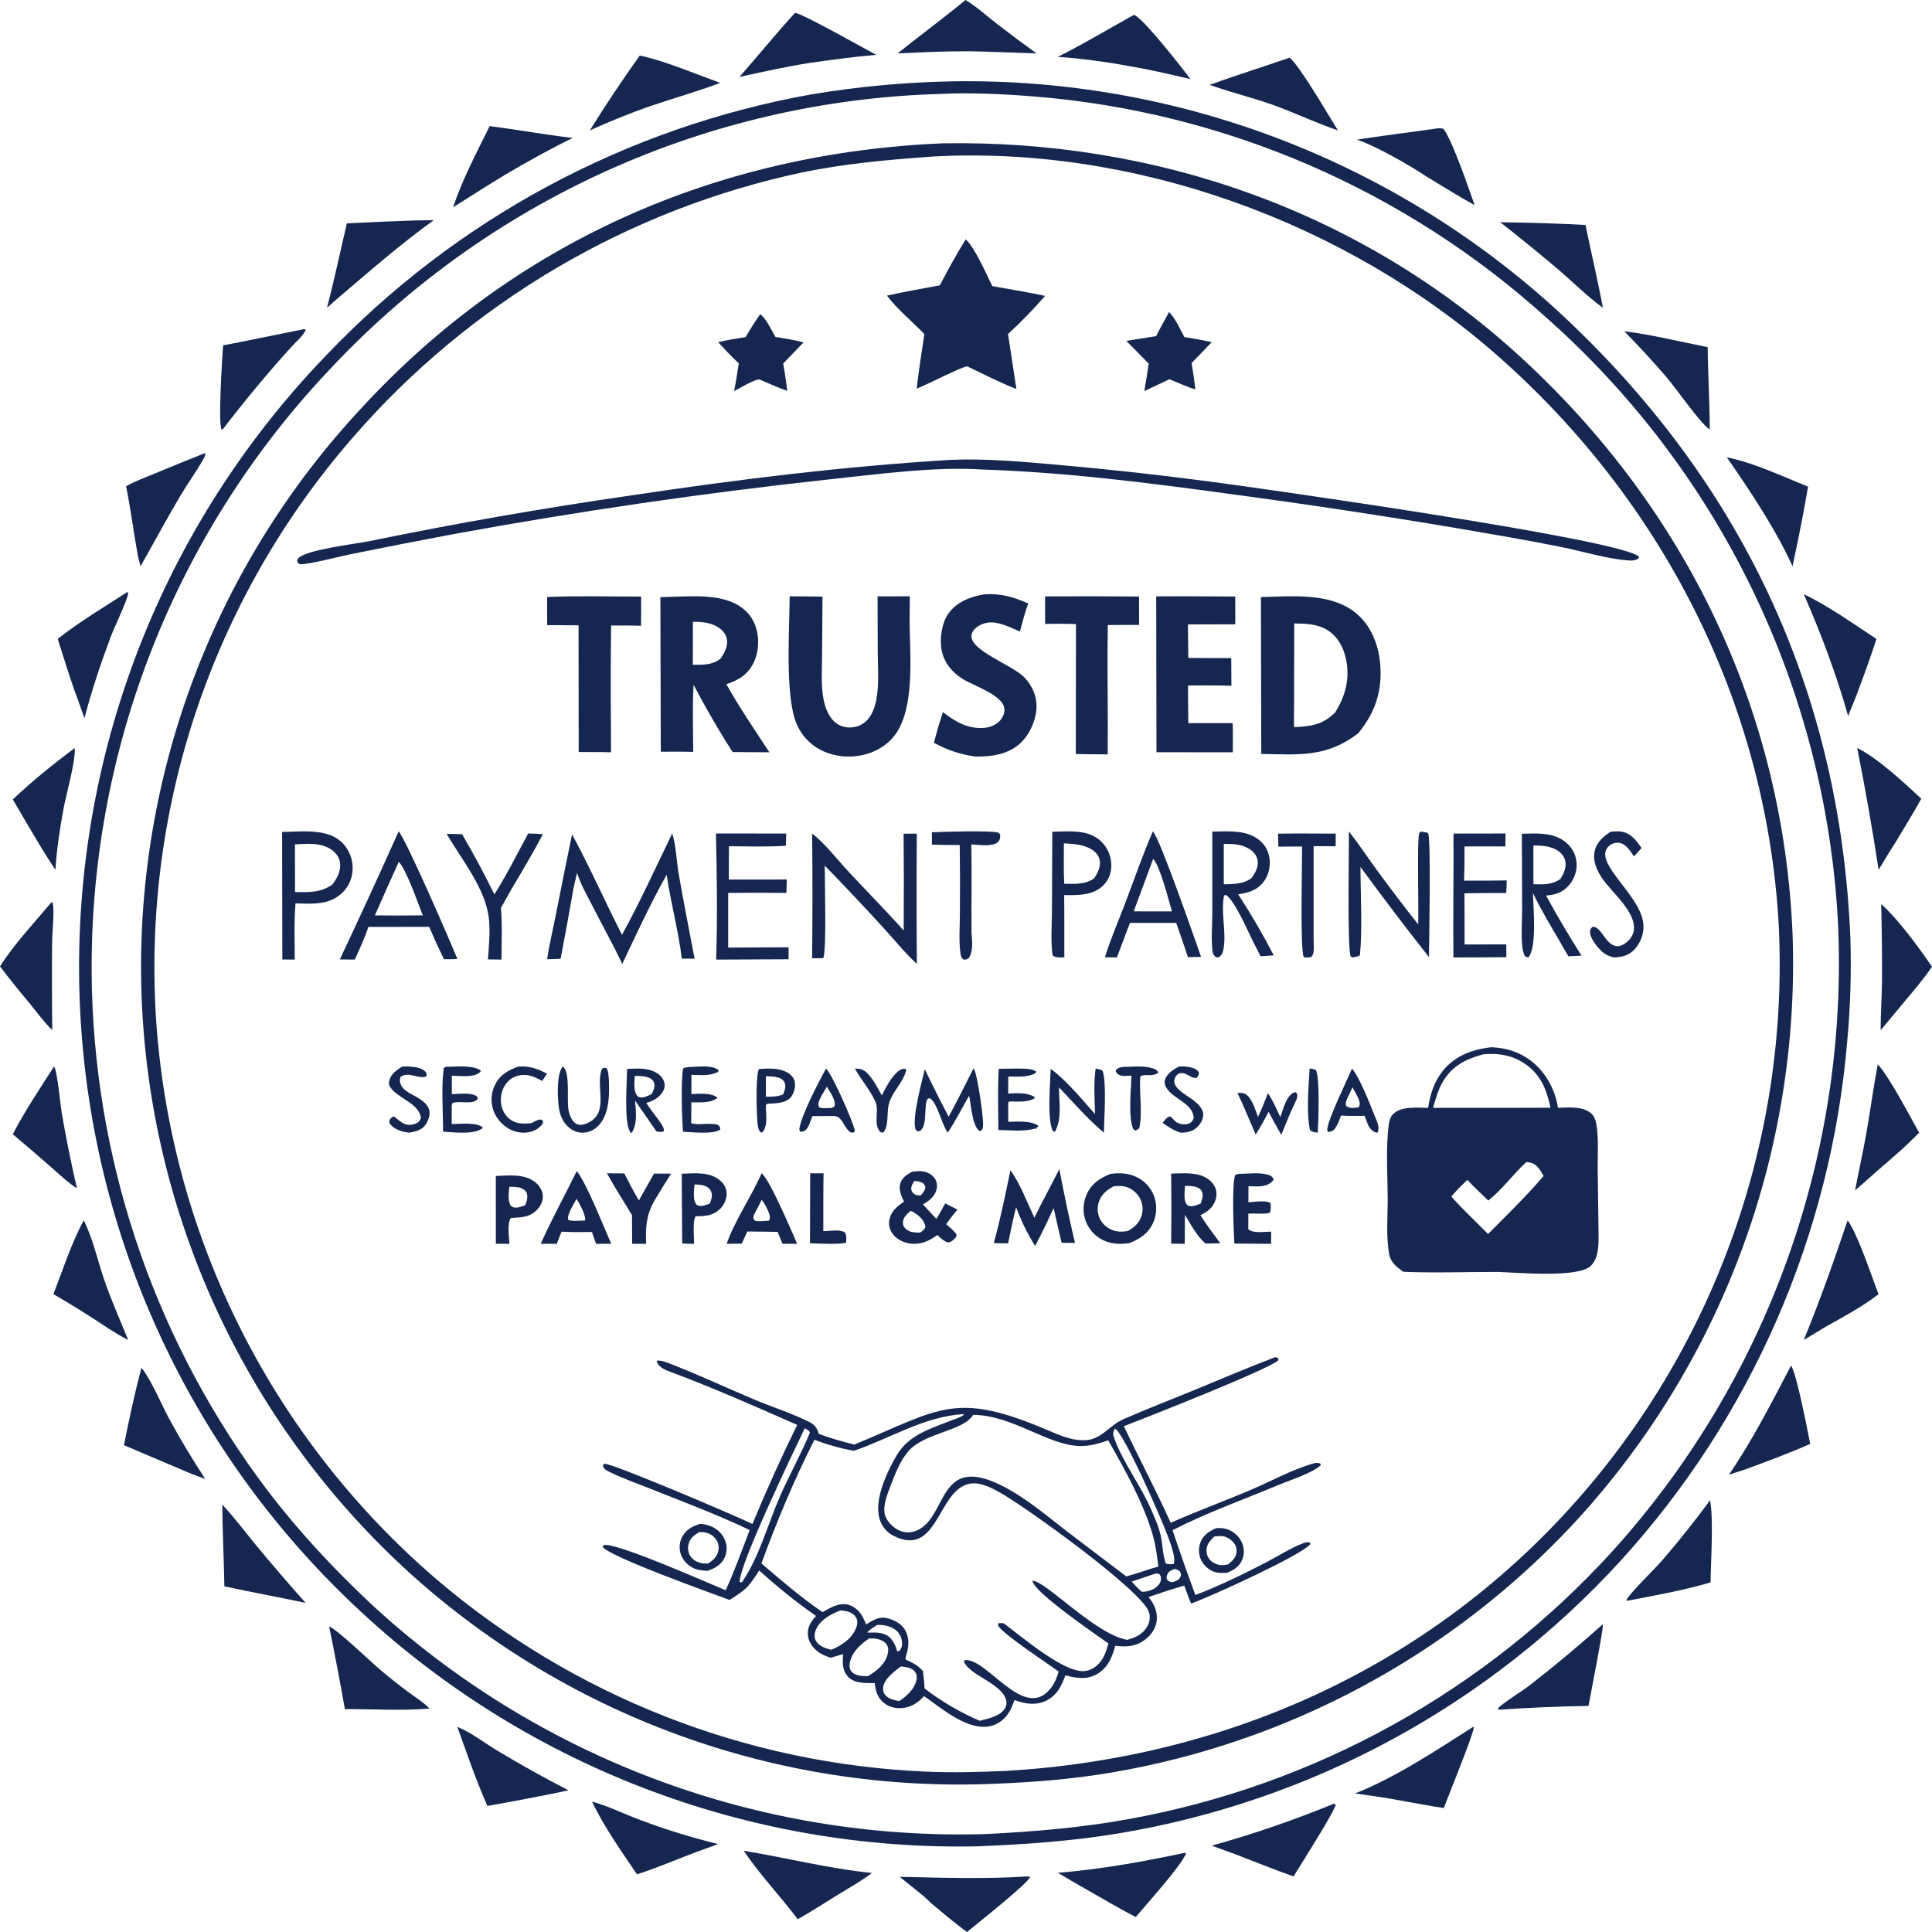 <svg width="904" height="904" viewBox="0 0 904 904" fill="none" xmlns="http://www.w3.org/2000/svg">
<path d="M446.43 38.043C449.649 37.996 452.868 37.988 456.087 38.017C459.306 38.046 462.524 38.113 465.742 38.218C468.959 38.323 472.175 38.466 475.389 38.647C478.603 38.828 481.814 39.047 485.023 39.304C488.232 39.56 491.437 39.855 494.64 40.187C497.841 40.52 501.039 40.889 504.232 41.297C507.426 41.705 510.614 42.15 513.797 42.633C516.979 43.116 520.156 43.637 523.326 44.195C526.496 44.752 529.66 45.348 532.816 45.98C535.973 46.613 539.121 47.282 542.262 47.989C545.403 48.696 548.535 49.44 551.658 50.221C554.781 51.001 557.894 51.819 560.998 52.673C564.102 53.527 567.195 54.417 570.278 55.345C573.361 56.272 576.433 57.235 579.492 58.234C582.553 59.234 585.601 60.27 588.636 61.341C591.672 62.412 594.695 63.52 597.705 64.662C600.714 65.805 603.71 66.983 606.692 68.196C609.673 69.41 612.64 70.659 615.593 71.942C618.546 73.225 621.482 74.543 624.404 75.896C627.325 77.249 630.23 78.636 633.119 80.057C636.008 81.478 638.879 82.933 641.734 84.422C644.588 85.911 647.424 87.434 650.242 88.99C653.061 90.546 655.861 92.135 658.642 93.757C661.423 95.379 664.184 97.033 666.927 98.72C669.669 100.407 672.391 102.126 675.092 103.877C677.794 105.629 680.474 107.412 683.133 109.227C685.793 111.041 688.431 112.887 691.047 114.763C693.662 116.64 696.256 118.547 698.827 120.485C701.398 122.423 703.945 124.391 706.47 126.389C708.994 128.387 711.495 130.415 713.972 132.472C716.449 134.529 718.901 136.615 721.329 138.73C723.756 140.845 726.158 142.988 728.536 145.159C814.174 224.02 861.026 322.461 865.81 438.916C866.313 455.074 865.818 471.202 864.325 487.3C864.089 490.103 863.824 492.903 863.529 495.701C863.236 498.498 862.914 501.292 862.564 504.084C862.213 506.874 861.833 509.661 861.425 512.444C861.017 515.228 860.581 518.007 860.116 520.781C859.652 523.555 859.159 526.324 858.638 529.089C858.116 531.853 857.566 534.611 856.989 537.364C856.411 540.117 855.805 542.864 855.171 545.604C854.537 548.345 853.875 551.079 853.185 553.806C852.495 556.533 851.777 559.252 851.031 561.964C850.286 564.677 849.513 567.381 848.711 570.078C847.911 572.774 847.082 575.462 846.226 578.141C845.37 580.821 844.487 583.491 843.576 586.153C842.665 588.814 841.727 591.466 840.762 594.107C839.798 596.75 838.806 599.382 837.787 602.004C836.768 604.625 835.723 607.236 834.65 609.837C833.578 612.437 832.479 615.026 831.354 617.604C830.229 620.182 829.077 622.749 827.899 625.303C826.721 627.857 825.518 630.399 824.288 632.929C823.058 635.458 821.802 637.975 820.521 640.479C819.24 642.983 817.933 645.474 816.601 647.951C815.269 650.428 813.911 652.891 812.528 655.341C811.146 657.79 809.738 660.225 808.305 662.646C806.873 665.066 805.416 667.472 803.934 669.863C802.452 672.253 800.946 674.629 799.416 676.989C797.886 679.348 796.332 681.692 794.753 684.02C793.174 686.349 791.572 688.66 789.947 690.956C788.321 693.251 786.672 695.529 785 697.79C783.328 700.052 781.633 702.296 779.914 704.522C778.196 706.749 776.455 708.958 774.691 711.149C772.928 713.34 771.143 715.513 769.335 717.668C767.527 719.822 765.697 721.958 763.845 724.074C761.993 726.192 760.12 728.29 758.226 730.368C756.312 732.461 754.376 734.534 752.419 736.587C750.462 738.64 748.484 740.672 746.484 742.684C744.486 744.696 742.466 746.686 740.425 748.656C738.384 750.625 736.323 752.574 734.242 754.501C732.161 756.427 730.06 758.332 727.939 760.215C725.818 762.098 723.678 763.959 721.519 765.798C719.359 767.636 717.181 769.452 714.984 771.245C712.787 773.038 710.571 774.808 708.338 776.556C706.103 778.303 703.851 780.026 701.582 781.727C699.312 783.427 697.024 785.104 694.719 786.756C692.415 788.409 690.094 790.038 687.755 791.642C685.416 793.246 683.061 794.827 680.691 796.382C678.319 797.937 675.932 799.468 673.528 800.973C671.125 802.479 668.707 803.96 666.273 805.416C663.839 806.871 661.39 808.301 658.927 809.706C656.463 811.11 653.985 812.489 651.493 813.842C649 815.195 646.494 816.522 643.974 817.823C641.454 819.124 638.921 820.398 636.374 821.646C633.828 822.895 631.269 824.116 628.697 825.311C626.125 826.506 623.541 827.674 620.945 828.815C618.349 829.956 615.741 831.07 613.122 832.157C610.503 833.244 607.873 834.304 605.231 835.336C602.59 836.368 599.939 837.373 597.276 838.35C594.614 839.327 591.942 840.276 589.26 841.198C586.578 842.12 583.887 843.013 581.187 843.879C578.486 844.744 575.777 845.581 573.059 846.391C570.341 847.2 567.615 847.98 564.881 848.733C562.147 849.486 559.406 850.21 556.657 850.905C553.907 851.6 551.151 852.267 548.388 852.906C545.625 853.544 542.856 854.153 540.081 854.733C537.304 855.313 534.523 855.865 531.737 856.387C528.949 856.911 526.157 857.404 523.359 857.869C501.555 861.508 479.696 862.997 457.639 863.903C454.299 863.975 450.96 864.007 447.619 863.999C444.279 863.99 440.939 863.941 437.6 863.851C434.26 863.76 430.923 863.63 427.587 863.458C424.251 863.287 420.917 863.075 417.586 862.823C414.255 862.57 410.928 862.277 407.605 861.943C404.281 861.609 400.961 861.235 397.647 860.821C394.332 860.406 391.023 859.951 387.719 859.456C384.416 858.961 381.119 858.425 377.828 857.85C374.538 857.274 371.255 856.659 367.979 856.003C364.704 855.348 361.437 854.652 358.178 853.917C354.92 853.182 351.671 852.407 348.431 851.592C345.191 850.778 341.961 849.924 338.743 849.031C335.524 848.138 332.316 847.206 329.12 846.235C325.924 845.264 322.74 844.254 319.568 843.204C316.397 842.155 313.238 841.068 310.093 839.943C306.948 838.817 303.817 837.653 300.7 836.451C297.583 835.249 294.482 834.008 291.395 832.731C288.308 831.453 285.238 830.138 282.183 828.786C279.129 827.433 276.091 826.043 273.071 824.617C270.05 823.191 267.047 821.727 264.062 820.227C261.077 818.728 258.11 817.192 255.163 815.619C252.215 814.047 249.287 812.44 246.378 810.796C243.47 809.153 240.582 807.475 237.714 805.761C234.847 804.047 232 802.299 229.175 800.515C226.35 798.732 223.547 796.915 220.766 795.063C217.985 793.212 215.227 791.327 212.492 789.408C209.757 787.489 207.046 785.537 204.359 783.553C201.672 781.568 199.009 779.551 196.371 777.501C193.732 775.452 191.119 773.371 188.532 771.257C185.944 769.144 183.383 766.999 180.848 764.824C178.312 762.648 175.804 760.441 173.322 758.204C170.841 755.967 168.386 753.701 165.96 751.404C163.51 749.095 161.089 746.756 158.697 744.387C156.304 742.019 153.941 739.621 151.609 737.195C149.275 734.768 146.972 732.312 144.699 729.829C142.426 727.345 140.184 724.834 137.973 722.295C135.762 719.757 133.582 717.192 131.434 714.599C129.285 712.007 127.17 709.388 125.086 706.744C123.002 704.1 120.952 701.43 118.934 698.734C116.916 696.04 114.931 693.321 112.98 690.577C111.029 687.833 109.112 685.066 107.229 682.274C105.345 679.483 103.497 676.67 101.683 673.833C99.869 670.997 98.091 668.139 96.347 665.259C94.604 662.378 92.896 659.477 91.224 656.555C89.552 653.633 87.916 650.69 86.316 647.727C84.716 644.765 83.153 641.783 81.626 638.782C80.1 635.781 78.611 632.762 77.159 629.724C75.707 626.686 74.292 623.631 72.915 620.558C71.538 617.486 70.199 614.397 68.897 611.291C67.597 608.186 66.334 605.065 65.11 601.928C63.886 598.792 62.7 595.641 61.553 592.475C60.406 589.31 59.299 586.13 58.231 582.938C57.162 579.745 56.133 576.539 55.143 573.321C54.153 570.102 53.203 566.872 52.293 563.63C51.383 560.389 50.513 557.136 49.682 553.873C48.852 550.61 48.062 547.337 47.312 544.054C46.562 540.772 45.853 537.481 45.184 534.181C44.516 530.88 43.888 527.573 43.3 524.257C42.713 520.942 42.166 517.62 41.66 514.291C41.155 510.962 40.69 507.627 40.266 504.287C39.843 500.947 39.46 497.602 39.119 494.252C38.777 490.902 38.477 487.549 38.218 484.191C37.959 480.834 37.742 477.474 37.565 474.111C37.389 470.749 37.254 467.385 37.161 464.019C37.066 460.608 37.013 457.197 37.002 453.786C36.991 450.374 37.023 446.962 37.097 443.552C37.172 440.14 37.288 436.731 37.447 433.323C37.606 429.915 37.807 426.509 38.05 423.106C38.294 419.703 38.58 416.303 38.907 412.908C39.235 409.511 39.605 406.12 40.017 402.733C40.429 399.347 40.883 395.966 41.379 392.59C41.875 389.214 42.413 385.845 42.993 382.483C43.573 379.122 44.194 375.767 44.857 372.421C45.52 369.074 46.224 365.735 46.97 362.407C47.716 359.078 48.504 355.758 49.332 352.448C50.16 349.139 51.029 345.84 51.94 342.552C52.85 339.264 53.8 335.988 54.792 332.724C55.784 329.459 56.816 326.207 57.888 322.968C58.96 319.73 60.073 316.505 61.225 313.294C62.377 310.083 63.57 306.887 64.802 303.705C66.033 300.524 67.304 297.358 68.615 294.208C69.926 291.059 71.275 287.925 72.663 284.809C74.052 281.693 75.478 278.594 76.943 275.513C78.409 272.432 79.912 269.37 81.453 266.326C82.994 263.282 84.573 260.259 86.189 257.255C87.806 254.25 89.459 251.266 91.15 248.303C92.84 245.34 94.567 242.398 96.331 239.478C98.094 236.558 99.894 233.66 101.729 230.784C103.565 227.909 105.435 225.056 107.341 222.227C109.247 219.398 111.189 216.594 113.165 213.813C115.141 211.032 117.151 208.276 119.196 205.545C121.24 202.814 123.318 200.109 125.429 197.43C127.541 194.75 129.685 192.098 131.862 189.472C134.04 186.846 136.25 184.248 138.492 181.677C140.734 179.106 143.007 176.563 145.313 174.048C147.618 171.533 149.953 169.048 152.32 166.591C154.203 164.609 156.105 162.647 158.027 160.703C159.948 158.758 161.888 156.832 163.848 154.926C165.808 153.021 167.786 151.135 169.783 149.268C171.78 147.401 173.795 145.555 175.829 143.728C177.862 141.901 179.914 140.095 181.983 138.309C184.053 136.523 186.139 134.757 188.244 133.013C190.348 131.267 192.469 129.543 194.607 127.841C196.746 126.138 198.901 124.457 201.072 122.797C203.244 121.137 205.432 119.498 207.636 117.881C209.84 116.265 212.06 114.67 214.295 113.098C216.531 111.525 218.782 109.974 221.048 108.446C223.314 106.918 225.595 105.412 227.892 103.929C230.188 102.447 232.499 100.987 234.824 99.55C237.149 98.112 239.488 96.698 241.841 95.308C244.194 93.917 246.56 92.549 248.94 91.205C251.32 89.861 253.714 88.541 256.12 87.244C258.526 85.948 260.945 84.675 263.377 83.426C265.808 82.177 268.251 80.953 270.707 79.752C273.162 78.552 275.63 77.376 278.108 76.225C280.588 75.074 283.078 73.947 285.579 72.845C288.08 71.743 290.592 70.666 293.115 69.614C295.637 68.561 298.17 67.534 300.713 66.532C303.255 65.529 305.808 64.553 308.37 63.601C310.933 62.649 313.504 61.723 316.085 60.822C318.665 59.922 321.254 59.047 323.852 58.198C326.45 57.348 329.056 56.525 331.67 55.727C334.284 54.929 336.906 54.157 339.535 53.411C342.165 52.666 344.801 51.946 347.445 51.252C350.089 50.559 352.739 49.892 355.396 49.251C358.053 48.609 360.716 47.994 363.385 47.406C366.054 46.818 368.729 46.256 371.409 45.721C374.089 45.185 376.774 44.677 379.465 44.194C390.533 42.334 401.655 40.89 412.832 39.863C424.009 38.837 435.208 38.23 446.43 38.043ZM462.224 858.126C484.464 856.985 506.578 855.143 528.507 851.096C531.199 850.606 533.885 850.089 536.565 849.545C539.247 849 541.922 848.429 544.592 847.83C547.261 847.231 549.924 846.605 552.581 845.952C555.237 845.299 557.887 844.619 560.53 843.912C563.172 843.205 565.808 842.471 568.436 841.71C571.064 840.949 573.684 840.162 576.296 839.347C578.907 838.534 581.51 837.694 584.106 836.827C586.701 835.96 589.286 835.066 591.862 834.146C594.439 833.226 597.006 832.28 599.563 831.309C602.121 830.336 604.668 829.338 607.205 828.314C609.742 827.29 612.268 826.241 614.784 825.166C617.299 824.09 619.804 822.989 622.298 821.863C624.791 820.737 627.272 819.585 629.742 818.408C632.212 817.231 634.669 816.029 637.115 814.802C639.56 813.575 641.993 812.324 644.412 811.048C646.832 809.771 649.239 808.47 651.633 807.144C654.026 805.818 656.406 804.469 658.772 803.095C661.137 801.721 663.489 800.323 665.826 798.901C668.164 797.479 670.487 796.034 672.795 794.565C675.103 793.095 677.396 791.603 679.674 790.087C681.951 788.571 684.213 787.033 686.46 785.47C688.706 783.909 690.937 782.325 693.151 780.717C695.365 779.109 697.562 777.48 699.743 775.828C701.925 774.175 704.089 772.501 706.235 770.805C708.382 769.109 710.511 767.391 712.623 765.652C714.735 763.912 716.829 762.151 718.905 760.369C720.981 758.587 723.039 756.784 725.078 754.96C727.118 753.136 729.139 751.291 731.141 749.426C733.143 747.561 735.125 745.675 737.088 743.769C739.052 741.864 740.996 739.939 742.92 737.993C744.845 736.048 746.749 734.083 748.634 732.099C750.518 730.116 752.382 728.113 754.225 726.091C756.469 723.615 758.682 721.112 760.864 718.582C763.046 716.052 765.197 713.495 767.317 710.913C769.437 708.33 771.525 705.722 773.581 703.088C775.637 700.455 777.661 697.796 779.652 695.113C781.643 692.43 783.602 689.723 785.527 686.992C787.452 684.261 789.343 681.507 791.2 678.729C793.057 675.952 794.881 673.152 796.671 670.331C798.46 667.508 800.214 664.665 801.934 661.8C803.654 658.936 805.338 656.05 806.987 653.145C808.637 650.239 810.251 647.313 811.828 644.367C813.406 641.422 814.948 638.458 816.453 635.475C817.958 632.491 819.427 629.49 820.859 626.471C822.292 623.452 823.687 620.416 825.044 617.363C826.403 614.31 827.723 611.24 829.005 608.155C830.289 605.07 831.534 601.969 832.741 598.854C833.948 595.737 835.116 592.607 836.247 589.463C837.378 586.319 838.47 583.161 839.523 579.989C840.577 576.818 841.591 573.634 842.567 570.439C843.542 567.243 844.479 564.035 845.377 560.816C846.274 557.598 847.132 554.368 847.95 551.128C848.769 547.888 849.547 544.639 850.286 541.38C851.025 538.121 851.724 534.854 852.383 531.578C853.043 528.302 853.662 525.019 854.24 521.727C854.819 518.436 855.358 515.138 855.856 511.834C856.355 508.53 856.813 505.22 857.23 501.904C857.647 498.589 858.024 495.269 858.36 491.944C858.697 488.62 858.993 485.291 859.248 481.959C859.503 478.628 859.717 475.293 859.891 471.956C860.064 468.619 860.197 465.28 860.289 461.939C860.381 458.599 860.432 455.258 860.442 451.916C860.452 448.575 860.422 445.233 860.351 441.892C860.279 438.551 860.167 435.212 860.014 431.874C859.839 428.507 859.621 425.143 859.361 421.781C859.102 418.419 858.801 415.061 858.457 411.707C858.115 408.353 857.73 405.003 857.303 401.658C856.877 398.314 856.409 394.975 855.9 391.642C855.391 388.309 854.841 384.983 854.249 381.664C853.657 378.344 853.023 375.033 852.349 371.729C851.675 368.426 850.96 365.131 850.204 361.845C849.447 358.56 848.65 355.284 847.813 352.019C846.975 348.752 846.097 345.497 845.179 342.253C844.26 339.009 843.301 335.777 842.302 332.557C841.303 329.336 840.264 326.129 839.186 322.935C838.107 319.741 836.989 316.56 835.832 313.393C834.673 310.227 833.476 307.076 832.24 303.939C831.004 300.802 829.729 297.681 828.415 294.576C827.102 291.471 825.75 288.383 824.359 285.311C822.969 282.24 821.54 279.186 820.074 276.15C818.607 273.115 817.103 270.098 815.562 267.099C814.021 264.1 812.442 261.122 810.827 258.163C809.211 255.204 807.559 252.265 805.871 249.347C804.182 246.429 802.458 243.532 800.697 240.657C798.936 237.782 797.14 234.929 795.309 232.099C793.477 229.268 791.611 226.461 789.709 223.677C787.808 220.893 785.873 218.133 783.903 215.398C781.933 212.662 779.929 209.951 777.891 207.265C775.855 204.578 773.785 201.918 771.681 199.284C769.578 196.649 767.441 194.041 765.273 191.459C763.104 188.879 760.904 186.325 758.673 183.798C756.441 181.271 754.178 178.773 751.884 176.303C749.59 173.832 747.266 171.391 744.912 168.978C742.557 166.566 740.172 164.183 737.758 161.829C735.345 159.476 732.902 157.153 730.43 154.861C727.958 152.569 725.459 150.308 722.931 148.077C720.883 146.234 718.817 144.412 716.732 142.61C714.647 140.809 712.544 139.029 710.424 137.27C708.303 135.511 706.164 133.775 704.008 132.06C701.851 130.345 699.678 128.652 697.487 126.982C695.296 125.311 693.089 123.663 690.864 122.037C688.64 120.411 686.399 118.808 684.142 117.228C681.885 115.648 679.613 114.09 677.324 112.556C675.035 111.023 672.731 109.513 670.412 108.026C668.093 106.539 665.759 105.076 663.409 103.636C661.06 102.197 658.697 100.781 656.319 99.39C653.941 97.999 651.549 96.632 649.143 95.289C646.737 93.947 644.318 92.629 641.886 91.335C639.454 90.042 637.008 88.774 634.55 87.531C632.091 86.287 629.62 85.068 627.137 83.875C624.654 82.682 622.159 81.514 619.652 80.371C617.145 79.229 614.626 78.113 612.097 77.022C609.567 75.931 607.026 74.865 604.475 73.825C601.924 72.786 599.362 71.773 596.79 70.786C594.219 69.798 591.637 68.838 589.045 67.903C586.453 66.968 583.853 66.06 581.243 65.178C578.633 64.297 576.015 63.442 573.387 62.614C570.76 61.785 568.124 60.983 565.48 60.209C562.837 59.434 560.185 58.686 557.526 57.965C554.867 57.245 552.201 56.551 549.529 55.885C546.856 55.219 544.176 54.58 541.49 53.968C538.804 53.355 536.112 52.771 533.414 52.214C530.716 51.657 528.012 51.127 525.304 50.625C522.595 50.123 519.881 49.649 517.164 49.202C514.445 48.755 511.722 48.336 508.995 47.945C506.269 47.554 503.538 47.19 500.804 46.855C498.07 46.519 495.332 46.211 492.592 45.931C489.851 45.651 487.108 45.399 484.362 45.175C469.614 43.999 454.528 43.238 439.74 43.962C436.384 44.059 433.03 44.198 429.676 44.378C426.324 44.559 422.974 44.78 419.627 45.044C416.28 45.307 412.937 45.611 409.597 45.958C406.257 46.304 402.922 46.691 399.592 47.12C396.262 47.548 392.938 48.018 389.62 48.529C386.301 49.04 382.989 49.592 379.684 50.185C376.379 50.778 373.082 51.411 369.793 52.086C366.504 52.761 363.224 53.476 359.953 54.232C356.681 54.988 353.419 55.784 350.168 56.621C346.916 57.458 343.675 58.334 340.445 59.251C337.215 60.168 333.997 61.125 330.79 62.121C327.584 63.118 324.39 64.154 321.21 65.229C318.029 66.305 314.862 67.42 311.709 68.574C308.556 69.728 305.417 70.921 302.294 72.153C299.17 73.384 296.062 74.654 292.971 75.964C289.878 77.272 286.803 78.619 283.744 80.004C280.685 81.389 277.644 82.811 274.62 84.271C271.596 85.731 268.591 87.229 265.604 88.763C262.618 90.298 259.651 91.87 256.703 93.478C253.755 95.086 250.828 96.73 247.921 98.411C245.014 100.091 242.128 101.808 239.263 103.56C236.399 105.312 233.557 107.099 230.737 108.921C227.916 110.744 225.119 112.601 222.345 114.493C219.57 116.384 216.82 118.31 214.093 120.271C211.366 122.23 208.664 124.223 205.987 126.25C203.309 128.277 200.657 130.337 198.031 132.429C195.404 134.521 192.804 136.646 190.231 138.803C187.657 140.96 185.11 143.148 182.59 145.367C180.071 147.587 177.579 149.838 175.115 152.12C172.651 154.402 170.216 156.713 167.809 159.055C165.402 161.397 163.025 163.768 160.676 166.169C158.328 168.57 156.01 170.999 153.722 173.457C151.441 175.876 149.19 178.322 146.968 180.796C144.747 183.27 142.556 185.771 140.396 188.298C138.235 190.826 136.106 193.38 134.009 195.959C131.912 198.54 129.846 201.145 127.812 203.776C125.779 206.406 123.778 209.061 121.81 211.741C119.841 214.421 117.905 217.124 116.003 219.852C114.101 222.579 112.232 225.329 110.398 228.102C108.563 230.875 106.762 233.67 104.996 236.487C103.23 239.304 101.499 242.143 99.802 245.003C98.106 247.862 96.444 250.742 94.819 253.643C93.192 256.544 91.602 259.464 90.047 262.403C88.493 265.343 86.975 268.301 85.493 271.277C84.011 274.255 82.566 277.249 81.158 280.261C79.75 283.273 78.378 286.303 77.044 289.348C75.71 292.394 74.414 295.456 73.155 298.534C71.896 301.612 70.675 304.705 69.492 307.812C68.308 310.92 67.164 314.041 66.057 317.177C64.95 320.313 63.882 323.462 62.853 326.624C61.823 329.786 60.833 332.96 59.882 336.147C58.93 339.333 58.017 342.531 57.144 345.739C56.271 348.948 55.437 352.167 54.643 355.396C53.849 358.625 53.094 361.863 52.38 365.111C51.665 368.359 50.99 371.615 50.355 374.879C49.721 378.143 49.126 381.414 48.571 384.693C48.016 387.972 47.502 391.257 47.028 394.548C46.554 397.84 46.12 401.137 45.727 404.439C45.334 407.741 44.981 411.048 44.669 414.358C44.356 417.669 44.085 420.983 43.854 424.301C43.623 427.618 43.433 430.938 43.283 434.259C43.134 437.582 43.025 440.905 42.957 444.23C42.889 447.555 42.862 450.88 42.875 454.205C42.889 457.53 42.943 460.855 43.038 464.18C43.116 466.796 43.218 469.411 43.346 472.024C43.474 474.638 43.627 477.251 43.805 479.862C43.983 482.473 44.187 485.082 44.415 487.689C44.644 490.296 44.898 492.901 45.177 495.503C45.456 498.105 45.76 500.704 46.089 503.301C46.418 505.897 46.772 508.49 47.151 511.08C47.531 513.669 47.935 516.255 48.364 518.836C48.793 521.418 49.247 523.995 49.726 526.568C50.205 529.141 50.709 531.708 51.238 534.272C51.766 536.835 52.319 539.393 52.897 541.946C53.475 544.498 54.078 547.044 54.705 549.585C55.332 552.126 55.983 554.661 56.66 557.189C57.336 559.717 58.036 562.238 58.761 564.753C59.486 567.268 60.235 569.775 61.008 572.275C61.782 574.775 62.579 577.268 63.4 579.753C64.221 582.238 65.067 584.714 65.936 587.183C66.805 589.651 67.698 592.111 68.615 594.562C69.531 597.013 70.472 599.455 71.436 601.888C72.4 604.321 73.387 606.745 74.398 609.159C75.409 611.573 76.442 613.976 77.499 616.37C78.557 618.764 79.637 621.148 80.74 623.521C81.843 625.894 82.969 628.257 84.118 630.608C85.267 632.959 86.438 635.299 87.633 637.628C88.826 639.956 90.042 642.273 91.281 644.578C92.52 646.883 93.781 649.176 95.064 651.457C96.347 653.738 97.652 656.006 98.979 658.262C100.306 660.517 101.654 662.759 103.024 664.989C104.394 667.219 105.786 669.435 107.199 671.637C108.612 673.839 110.047 676.028 111.502 678.204C112.957 680.379 114.433 682.539 115.93 684.685C117.426 686.831 118.944 688.963 120.483 691.08C122.021 693.197 123.579 695.299 125.158 697.386C139.725 716.504 155.874 733.797 173.354 750.259C175.765 752.492 178.202 754.695 180.666 756.869C183.131 759.044 185.621 761.187 188.138 763.301C190.654 765.414 193.196 767.497 195.763 769.549C198.33 771.6 200.921 773.62 203.537 775.609C206.153 777.598 208.793 779.554 211.456 781.479C214.119 783.404 216.806 785.295 219.515 787.154C222.225 789.014 224.956 790.84 227.71 792.633C230.464 794.426 233.239 796.186 236.036 797.911C238.832 799.637 241.649 801.328 244.486 802.985C247.324 804.642 250.181 806.264 253.059 807.852C255.936 809.44 258.831 810.992 261.746 812.509C264.661 814.027 267.593 815.508 270.544 816.954C273.495 818.401 276.462 819.811 279.447 821.184C282.432 822.558 285.433 823.896 288.451 825.197C291.468 826.498 294.501 827.762 297.549 828.989C300.597 830.216 303.659 831.406 306.736 832.559C309.813 833.712 312.904 834.827 316.007 835.905C319.111 836.983 322.228 838.023 325.357 839.025C328.486 840.027 331.627 840.991 334.781 841.916C337.933 842.842 341.097 843.729 344.271 844.578C347.445 845.427 350.629 846.237 353.823 847.009C357.017 847.78 360.22 848.513 363.432 849.207C366.643 849.901 369.863 850.555 373.09 851.17C376.318 851.786 379.552 852.362 382.793 852.899C386.035 853.435 389.283 853.933 392.536 854.391C395.79 854.849 399.049 855.267 402.313 855.646C405.577 856.025 408.845 856.364 412.117 856.663C415.388 856.963 418.664 857.222 421.942 857.442C425.22 857.662 428.501 857.841 431.784 857.981C435.066 858.122 438.35 858.222 441.635 858.282C444.921 858.343 448.206 858.363 451.491 858.343C454.777 858.324 458.062 858.264 461.346 858.165C461.638 858.157 461.932 858.146 462.224 858.126Z" fill="#152750"/>
<path d="M441.026 67.064C541.358 65.328 637.644 99.181 711.855 167.388C788.94 238.237 834.559 332.699 838.773 437.587C838.881 440.739 838.951 443.892 838.982 447.046C839.012 450.2 839.005 453.354 838.958 456.507C838.912 459.662 838.827 462.815 838.703 465.966C838.58 469.118 838.417 472.268 838.216 475.416C838.015 478.563 837.775 481.708 837.497 484.85C837.219 487.992 836.902 491.13 836.546 494.264C836.192 497.398 835.798 500.527 835.366 503.651C834.934 506.776 834.464 509.895 833.955 513.007C833.447 516.121 832.9 519.227 832.315 522.326C831.731 525.426 831.108 528.519 830.448 531.603C829.787 534.687 829.088 537.763 828.353 540.83C827.617 543.897 826.843 546.955 826.032 550.003C825.221 553.051 824.373 556.09 823.487 559.117C822.602 562.145 821.679 565.161 820.72 568.166C819.76 571.171 818.764 574.163 817.73 577.144C816.697 580.124 815.628 583.092 814.522 586.047C813.416 589.001 812.274 591.941 811.096 594.868C809.919 597.794 808.705 600.706 807.455 603.602C806.206 606.499 804.921 609.38 803.602 612.245C802.281 615.11 800.926 617.959 799.536 620.791C798.146 623.623 796.721 626.438 795.263 629.235C793.803 632.032 792.31 634.811 790.783 637.571C789.256 640.332 787.695 643.073 786.1 645.796C784.506 648.518 782.879 651.221 781.218 653.904C779.557 656.586 777.864 659.247 776.138 661.889C774.412 664.53 772.653 667.149 770.862 669.747C769.072 672.345 767.25 674.921 765.397 677.475C763.543 680.028 761.659 682.559 759.743 685.066C757.828 687.573 755.882 690.056 753.905 692.516C751.928 694.976 749.922 697.411 747.886 699.821C745.849 702.231 743.784 704.616 741.689 706.977C739.594 709.336 737.471 711.67 735.319 713.978C733.545 715.865 731.753 717.733 729.942 719.583C728.131 721.434 726.301 723.266 724.452 725.079C722.604 726.892 720.737 728.686 718.852 730.462C716.968 732.238 715.065 733.994 713.145 735.731C711.224 737.468 709.286 739.185 707.331 740.882C705.376 742.58 703.403 744.258 701.414 745.915C699.424 747.573 697.419 749.211 695.396 750.828C693.374 752.445 691.335 754.041 689.28 755.617C687.225 757.193 685.154 758.747 683.067 760.281C680.981 761.815 678.879 763.328 676.762 764.82C674.645 766.311 672.513 767.78 670.366 769.228C668.218 770.676 666.057 772.102 663.881 773.507C661.705 774.911 659.515 776.293 657.31 777.654C655.107 779.014 652.889 780.351 650.658 781.666C648.427 782.981 646.183 784.273 643.926 785.542C641.668 786.812 639.398 788.059 637.115 789.283C634.832 790.506 632.537 791.707 630.23 792.884C627.923 794.061 625.604 795.215 623.274 796.345C620.944 797.475 618.602 798.582 616.249 799.664C613.896 800.747 611.533 801.806 609.158 802.841C606.784 803.876 604.399 804.887 602.005 805.874C599.609 806.86 597.204 807.822 594.79 808.76C592.376 809.698 589.952 810.612 587.519 811.5C585.086 812.389 582.644 813.253 580.194 814.093C577.743 814.932 575.285 815.746 572.817 816.535C570.35 817.325 567.875 818.09 565.393 818.829C562.91 819.569 560.42 820.283 557.924 820.972C555.426 821.661 552.923 822.325 550.412 822.963C547.902 823.602 545.385 824.214 542.861 824.801C540.339 825.389 537.81 825.951 535.275 826.487C532.742 827.023 530.202 827.533 527.657 828.018C525.113 828.503 522.563 828.962 520.009 829.395C501.974 832.466 483.935 833.915 465.678 834.624C462.525 834.763 459.371 834.864 456.214 834.926C453.059 834.988 449.903 835.011 446.747 834.995C443.591 834.979 440.436 834.923 437.281 834.829C434.126 834.735 430.973 834.602 427.821 834.431C424.67 834.259 421.521 834.048 418.375 833.798C415.228 833.549 412.086 833.26 408.947 832.932C405.807 832.605 402.673 832.239 399.543 831.834C396.413 831.43 393.289 830.986 390.17 830.503C387.05 830.022 383.938 829.501 380.832 828.942C377.725 828.383 374.626 827.786 371.535 827.151C368.444 826.515 365.36 825.841 362.285 825.13C359.211 824.418 356.146 823.668 353.09 822.881C350.034 822.093 346.988 821.268 343.952 820.406C340.916 819.543 337.891 818.643 334.878 817.706C331.864 816.769 328.862 815.794 325.873 814.782C322.884 813.771 319.907 812.723 316.944 811.637C313.981 810.552 311.031 809.431 308.095 808.273C305.16 807.115 302.239 805.921 299.333 804.691C296.427 803.461 293.536 802.195 290.661 800.893C287.787 799.592 284.929 798.255 282.087 796.883C279.245 795.51 276.421 794.103 273.615 792.662C270.808 791.219 268.019 789.743 265.249 788.232C262.479 786.722 259.728 785.177 256.996 783.598C254.263 782.02 251.551 780.407 248.859 778.761C246.167 777.115 243.496 775.436 240.845 773.724C238.195 772.013 235.566 770.269 232.959 768.491C230.351 766.715 227.766 764.906 225.204 763.065C222.641 761.225 220.102 759.353 217.586 757.45C215.069 755.546 212.577 753.612 210.108 751.647C207.64 749.682 205.196 747.687 202.777 745.662C200.358 743.636 197.965 741.582 195.597 739.497C193.229 737.413 190.886 735.299 188.571 733.157C186.278 731.026 184.012 728.867 181.772 726.68C179.532 724.493 177.32 722.28 175.134 720.039C172.949 717.798 170.791 715.531 168.661 713.238C166.531 710.944 164.429 708.625 162.355 706.28C160.281 703.936 158.237 701.566 156.222 699.172C154.206 696.778 152.22 694.359 150.263 691.916C148.307 689.472 146.381 687.006 144.485 684.516C142.589 682.026 140.723 679.513 138.888 676.978C137.054 674.442 135.25 671.885 133.479 669.305C131.706 666.726 129.966 664.125 128.257 661.503C126.549 658.881 124.873 656.238 123.229 653.576C121.585 650.913 119.974 648.23 118.396 645.528C116.817 642.825 115.272 640.104 113.761 637.365C112.249 634.625 110.771 631.867 109.327 629.091C107.882 626.315 106.472 623.521 105.095 620.711C103.72 617.901 102.378 615.074 101.071 612.231C99.764 609.388 98.492 606.529 97.255 603.655C96.018 600.781 94.816 597.892 93.65 594.988C92.484 592.085 91.353 589.167 90.258 586.237C89.163 583.306 88.104 580.361 87.08 577.404C86.057 574.447 85.071 571.478 84.121 568.497C83.17 565.516 82.256 562.524 81.379 559.521C80.501 556.517 79.661 553.504 78.857 550.48C78.054 547.456 77.287 544.423 76.557 541.38C75.828 538.338 75.136 535.287 74.481 532.227C73.826 529.167 73.209 526.101 72.629 523.027C72.049 519.952 71.507 516.871 71.002 513.783C70.498 510.695 70.031 507.602 69.602 504.502C69.174 501.404 68.782 498.3 68.429 495.19C68.076 492.082 67.761 488.969 67.485 485.853C67.208 482.737 66.969 479.618 66.768 476.496C66.568 473.373 66.405 470.249 66.281 467.123C66.16 463.976 66.078 460.828 66.036 457.68C65.993 454.531 65.989 451.382 66.023 448.233C66.058 445.083 66.131 441.935 66.244 438.788C66.356 435.641 66.507 432.496 66.697 429.353C66.887 426.209 67.116 423.068 67.383 419.931C67.65 416.793 67.956 413.659 68.302 410.529C68.646 407.399 69.029 404.273 69.451 401.152C69.872 398.031 70.332 394.916 70.831 391.807C71.329 388.697 71.866 385.594 72.442 382.498C73.017 379.402 73.63 376.313 74.282 373.232C74.933 370.151 75.622 367.078 76.349 364.014C77.076 360.95 77.841 357.895 78.643 354.849C79.446 351.803 80.286 348.769 81.163 345.744C82.04 342.719 82.954 339.706 83.906 336.703C84.858 333.701 85.846 330.711 86.871 327.733C87.897 324.755 88.959 321.79 90.058 318.838C91.156 315.886 92.291 312.949 93.461 310.025C94.633 307.101 95.839 304.192 97.082 301.298C98.325 298.404 99.603 295.526 100.917 292.663C102.231 289.801 103.579 286.955 104.963 284.125C106.347 281.296 107.765 278.484 109.219 275.689C110.672 272.895 112.16 270.119 113.681 267.361C115.203 264.603 116.758 261.864 118.348 259.145C119.937 256.424 121.559 253.725 123.215 251.045C124.871 248.365 126.56 245.707 128.281 243.069C130.002 240.43 131.756 237.814 133.542 235.219C135.329 232.624 137.146 230.052 138.995 227.501C140.845 224.951 142.725 222.424 144.637 219.92C146.549 217.416 148.491 214.936 150.464 212.479C152.437 210.024 154.44 207.592 156.473 205.185C158.506 202.778 160.568 200.397 162.659 198.041C164.751 195.685 166.872 193.355 169.021 191.051C240.758 113.048 335.645 71.546 441.026 67.064ZM470.654 828.623C573.656 822.595 668.312 780.256 737.226 702.693C739.269 700.392 741.283 698.067 743.269 695.718C745.255 693.368 747.212 690.994 749.14 688.598C751.068 686.2 752.966 683.78 754.836 681.336C756.704 678.893 758.543 676.427 760.352 673.939C762.161 671.451 763.939 668.941 765.687 666.409C767.435 663.878 769.151 661.326 770.837 658.753C772.522 656.179 774.176 653.586 775.798 650.972C777.421 648.359 779.011 645.726 780.569 643.073C782.127 640.422 783.653 637.752 785.146 635.062C786.639 632.373 788.099 629.666 789.525 626.941C790.953 624.216 792.347 621.475 793.707 618.716C795.067 615.957 796.393 613.182 797.686 610.391C798.978 607.601 800.236 604.794 801.46 601.972C802.685 599.151 803.874 596.315 805.03 593.464C806.185 590.614 807.305 587.75 808.39 584.872C809.475 581.994 810.525 579.104 811.539 576.201C812.554 573.297 813.534 570.382 814.478 567.455C815.421 564.528 816.329 561.589 817.201 558.64C818.073 555.692 818.909 552.732 819.709 549.762C820.509 546.793 821.272 543.814 822 540.826C822.727 537.838 823.417 534.841 824.071 531.836C824.726 528.831 825.344 525.819 825.924 522.799C826.505 519.78 827.049 516.753 827.557 513.719C828.064 510.687 828.534 507.648 828.966 504.603C829.399 501.559 829.795 498.509 830.154 495.455C830.512 492.4 830.834 489.342 831.118 486.28C831.402 483.218 831.649 480.153 831.858 477.085C832.068 474.017 832.239 470.947 832.374 467.874C832.509 464.802 832.606 461.729 832.665 458.654C832.725 455.58 832.747 452.505 832.731 449.429C832.716 446.355 832.663 443.28 832.573 440.206C832.483 437.132 832.355 434.06 832.19 430.989C825.892 328.277 777.853 234.372 700.83 166.521C629.906 104.042 530.758 67.936 435.988 73.274C435.474 73.302 434.96 73.344 434.448 73.395C414.755 74.809 395.167 76.615 375.794 80.577C373.257 81.115 370.727 81.677 368.202 82.266C365.676 82.854 363.158 83.468 360.645 84.107C358.132 84.746 355.626 85.411 353.127 86.101C350.628 86.79 348.137 87.505 345.652 88.246C343.167 88.986 340.69 89.752 338.221 90.542C335.751 91.332 333.291 92.148 330.838 92.988C328.386 93.828 325.942 94.693 323.506 95.582C321.071 96.472 318.645 97.386 316.229 98.325C313.812 99.264 311.405 100.227 309.009 101.214C306.612 102.201 304.225 103.212 301.848 104.248C299.471 105.284 297.105 106.344 294.75 107.427C292.396 108.51 290.052 109.617 287.719 110.748C285.386 111.879 283.065 113.033 280.756 114.211C278.447 115.389 276.15 116.59 273.865 117.815C271.58 119.039 269.308 120.286 267.048 121.557C264.788 122.827 262.541 124.12 260.308 125.435C258.074 126.751 255.854 128.089 253.648 129.45C251.442 130.81 249.249 132.192 247.071 133.597C244.892 135.003 242.729 136.429 240.58 137.877C238.43 139.326 236.296 140.797 234.176 142.289C232.057 143.78 229.952 145.294 227.863 146.828C225.774 148.362 223.701 149.918 221.643 151.494C219.586 153.07 217.545 154.667 215.52 156.284C213.494 157.902 211.486 159.54 209.494 161.198C207.502 162.856 205.527 164.534 203.569 166.233C201.611 167.93 199.671 169.648 197.748 171.385C195.825 173.123 193.919 174.879 192.032 176.655C190.144 178.431 188.275 180.226 186.424 182.04C184.573 183.854 182.74 185.686 180.926 187.536C179.112 189.387 177.317 191.256 175.541 193.143C173.764 195.03 172.008 196.935 170.27 198.858C168.533 200.78 166.815 202.72 165.117 204.678C163.074 207.022 161.061 209.391 159.078 211.784C157.094 214.178 155.141 216.597 153.217 219.038C151.293 221.48 149.4 223.946 147.537 226.434C145.674 228.923 143.842 231.434 142.041 233.968C140.24 236.502 138.47 239.057 136.732 241.635C134.995 244.212 133.29 246.81 131.616 249.43C129.942 252.05 128.301 254.69 126.694 257.349C125.085 260.009 123.51 262.689 121.967 265.388C120.425 268.087 118.917 270.804 117.442 273.541C115.967 276.276 114.526 279.03 113.12 281.802C111.712 284.573 110.34 287.362 109.002 290.168C107.664 292.973 106.361 295.795 105.092 298.632C103.824 301.469 102.591 304.322 101.393 307.19C100.195 310.058 99.033 312.94 97.907 315.838C96.781 318.734 95.69 321.644 94.635 324.568C93.581 327.491 92.562 330.427 91.58 333.376C90.598 336.325 89.652 339.285 88.744 342.257C87.835 345.229 86.963 348.212 86.127 351.205C85.292 354.199 84.494 357.202 83.733 360.216C82.972 363.228 82.248 366.25 81.562 369.282C80.876 372.313 80.227 375.352 79.616 378.398C79.005 381.445 78.431 384.5 77.895 387.561C77.359 390.622 76.861 393.689 76.401 396.763C75.942 399.836 75.52 402.914 75.136 405.998C74.752 409.082 74.406 412.17 74.098 415.263C73.791 418.356 73.522 421.451 73.29 424.55C73.06 427.649 72.867 430.751 72.712 433.854C72.558 436.958 72.442 440.063 72.364 443.17C72.286 446.277 72.247 449.384 72.246 452.491C72.245 455.599 72.282 458.706 72.358 461.813C72.434 464.919 72.548 468.025 72.701 471.129C72.854 474.232 73.044 477.333 73.274 480.433C73.509 483.519 73.782 486.602 74.093 489.681C74.404 492.761 74.752 495.836 75.138 498.907C75.525 501.978 75.949 505.043 76.41 508.104C76.871 511.165 77.37 514.219 77.906 517.268C78.443 520.316 79.016 523.357 79.628 526.391C80.239 529.425 80.887 532.451 81.573 535.47C82.257 538.488 82.98 541.498 83.739 544.499C84.498 547.5 85.294 550.491 86.126 553.472C86.959 556.453 87.828 559.424 88.733 562.383C89.639 565.343 90.581 568.292 91.558 571.228C92.536 574.165 93.55 577.09 94.6 580.002C95.649 582.914 96.734 585.813 97.855 588.699C98.976 591.584 100.131 594.455 101.323 597.312C102.514 600.17 103.74 603.012 105.001 605.839C106.262 608.666 107.557 611.477 108.887 614.273C110.217 617.068 111.581 619.846 112.979 622.608C114.377 625.37 115.809 628.115 117.274 630.842C118.74 633.568 120.238 636.277 121.77 638.968C123.302 641.658 124.867 644.329 126.464 646.98C128.062 649.633 129.692 652.264 131.354 654.876C133.016 657.489 134.71 660.08 136.435 662.651C138.161 665.22 139.918 667.769 141.706 670.298C143.494 672.824 145.313 675.329 147.162 677.812C149.012 680.296 150.892 682.755 152.802 685.192C154.712 687.629 156.652 690.042 158.621 692.432C160.59 694.821 162.588 697.186 164.616 699.527C166.643 701.867 168.699 704.182 170.783 706.472C172.867 708.762 174.979 711.027 177.118 713.265C179.258 715.504 181.425 717.715 183.619 719.901C185.813 722.086 188.034 724.244 190.281 726.375C192.528 728.506 194.8 730.609 197.098 732.684C199.397 734.759 201.72 736.806 204.069 738.825C206.057 740.522 208.062 742.198 210.084 743.853C212.106 745.509 214.145 747.143 216.201 748.756C218.257 750.369 220.33 751.961 222.419 753.53C224.508 755.1 226.614 756.649 228.735 758.175C230.857 759.702 232.994 761.206 235.147 762.687C237.3 764.17 239.467 765.629 241.65 767.066C243.833 768.503 246.031 769.918 248.243 771.309C250.456 772.7 252.682 774.069 254.923 775.415C257.165 776.76 259.419 778.082 261.687 779.38C263.955 780.678 266.237 781.953 268.533 783.205C270.827 784.456 273.135 785.683 275.455 786.885C277.776 788.089 280.109 789.268 282.453 790.423C284.798 791.578 287.155 792.708 289.523 793.813C291.892 794.92 294.271 796.001 296.662 797.057C299.053 798.114 301.455 799.146 303.868 800.152C306.28 801.159 308.703 802.141 311.135 803.097C313.568 804.054 316.01 804.985 318.462 805.89C320.915 806.796 323.376 807.676 325.846 808.531C328.317 809.385 330.796 810.215 333.283 811.018C335.771 811.822 338.267 812.599 340.77 813.35C343.274 814.101 345.786 814.827 348.305 815.527C350.823 816.226 353.349 816.899 355.883 817.545C358.415 818.192 360.955 818.813 363.501 819.407C366.047 820.001 368.598 820.569 371.156 821.11C373.713 821.651 376.276 822.166 378.845 822.655C381.413 823.142 383.986 823.604 386.564 824.038C389.142 824.473 391.724 824.881 394.311 825.263C396.897 825.643 399.487 825.998 402.08 826.325C404.674 826.652 407.271 826.953 409.871 827.226C412.471 827.5 415.073 827.746 417.679 827.966C420.284 828.185 422.891 828.378 425.5 828.543C428.11 828.708 430.72 828.847 433.332 828.958C445.791 829.517 458.202 829.168 470.654 828.623Z" fill="#152750"/>
<path d="M596.737 635C597.241 635.114 597.707 635.375 598.178 635.587L598.105 636.522C593.173 640.977 536.653 663.142 525.884 667.347C533.01 682.488 540.925 697.253 547.764 712.529C560.315 706.97 573.214 702.269 585.834 696.873C594.904 692.994 604.144 687.892 613.567 685.056C615.248 684.55 616.408 684.128 618 684.979L617.857 685.75C613.44 689.519 603.766 692.514 598.221 694.831C581.702 701.733 564.595 707.821 548.647 715.983C552.036 726.158 555.6 736.272 559.339 746.324C570.605 742.023 581.777 736.578 592.483 731.013C598.008 728.14 603.73 724.459 609.494 722.186C610.691 721.714 611.869 721.39 613.103 721.888L613.005 722.66C608.191 728.067 566.358 747.103 557.331 750.323C556.154 747.579 555.177 744.716 554.121 741.92C548.485 743.515 542.972 745.353 537.438 747.268C539.988 750.525 541.666 753.905 541.248 758.161C540.909 761.611 539.005 764.566 536.367 766.741C531.852 770.461 527.315 770.735 521.803 770.083C520.473 775.375 518.35 780.36 513.418 783.248C508.491 786.135 503.713 785.194 498.502 783.929C496.651 789.044 494.39 793.571 489.126 795.956C484.422 798.087 479.369 797.211 474.699 795.478C473.942 797.517 473.145 799.669 471.948 801.494C469.833 804.721 466.712 807.113 462.862 807.786C452.341 809.623 440.429 799.206 432.372 793.647C429.751 796.453 427.068 798.424 423.184 799.076C419.926 799.623 416.476 799.015 413.825 796.978C410.607 794.506 409.696 791.419 409.287 787.547L408.709 787.542C404.69 787.492 399.705 787.752 396.752 784.497C393.965 781.425 394.258 777.809 394.493 773.98L388.662 775.671C386.214 774.847 384.041 774.024 382.059 772.301C379.805 770.343 378.162 767.792 378.012 764.746C377.835 761.13 379.499 758.677 381.832 756.125C372.581 749.664 363.601 742.411 355.239 734.842C353.596 737.492 351.918 739.912 349.906 742.295C347.339 744.868 344.445 746.697 341.394 748.635C332.893 745.448 284.452 728.184 282 723.735L282.416 723.022C287.18 721.088 331.775 740.934 339.547 744.085C343.79 734.961 347.129 725.3 350.783 715.925C335.831 708.776 320.276 702.942 304.887 696.812C298.275 694.179 291.172 691.711 284.829 688.543C283.473 687.864 282.542 687.299 282.055 685.842L282.77 684.9C285.858 684.353 345.084 709.619 352.074 713.077C358.563 697.402 365.546 681.95 373.022 666.719C353.438 658.106 333.921 649.462 313.882 641.977C311.184 640.969 308.474 639.933 307.252 637.148L307.648 636.605C309.442 636.588 311.006 637.114 312.665 637.75C326.205 642.933 339.485 649.199 352.855 654.822C361.07 658.276 369.94 661.081 377.922 664.977C381.17 666.562 382.013 667.517 383.165 670.934C388.612 672.973 394.123 674.526 399.76 675.925C440.194 659.169 446.781 650.708 490.191 669.18C496.136 671.71 502.247 674.494 508.883 673.776C515.536 673.056 519.57 666.743 525.464 664.149C536.244 659.406 547.301 655.155 558.198 650.681C571.018 645.418 583.782 639.921 596.737 635ZM431.861 781.957C432.211 784.653 432.483 787.316 432.635 790.032C440.129 795.941 449.631 801.424 458.415 805.172C462.285 804.143 468.162 803.061 470.295 799.215C471.06 797.837 471.135 796.235 470.564 794.769C467.622 787.223 453.571 783.831 451.019 777.411L451.479 776.769C461.927 775.734 479.2 805.7 491.57 790.046C493.545 787.547 494.469 785.1 495.345 782.099C489.97 778.2 469.293 764.64 467.003 760.661L467.107 759.566C468.159 759.395 468.768 759.373 469.794 759.671C477.584 765.392 498.548 783.486 507.966 781.859C511.158 781.308 513.644 779.434 515.458 776.803C517.065 774.472 517.841 771.685 518.654 769.002C512.423 764.576 484.886 745.751 483.192 740.079C483.151 739.942 483.145 739.796 483.123 739.655C489.084 739.523 512.469 764.726 527.404 767.291C531.267 766.292 534.566 764.739 536.719 761.195C537.946 759.175 538.274 756.847 537.68 754.561C535.114 744.67 478.794 704.266 467.351 698.054C463.034 695.711 457.793 693.059 452.773 694.465C438.661 698.418 438.586 728.699 418.299 718.73C417.89 718.531 417.492 718.31 417.105 718.069C416.719 717.827 416.347 717.566 415.988 717.285C415.629 717.004 415.286 716.705 414.959 716.388C414.632 716.071 414.323 715.737 414.031 715.388C413.739 715.038 413.466 714.674 413.214 714.295C412.96 713.917 412.727 713.526 412.516 713.123C412.304 712.72 412.114 712.307 411.945 711.883C411.777 711.46 411.632 711.03 411.509 710.591C408.941 701.513 415.076 688.588 419.577 680.937C425.16 671.449 435.274 668.528 444.942 664.706C446.855 663.949 449.389 663.287 450.96 662.008L450.861 661.663C432.483 662.761 416.621 672.991 399.544 678.85C393.361 677.729 386.955 675.939 381.093 673.674C371.526 692.535 363.536 711.711 356.281 731.554C365.569 739.477 374.774 747.471 384.894 754.334C388.611 752.187 392.517 749.758 397.007 750.909C399.863 751.641 402.266 753.948 403.621 756.5C404.232 757.65 404.757 758.871 405.273 760.066C407.979 758.358 411.336 756.298 414.658 757.056C418.033 757.824 421.511 759.477 423.381 762.508C425.41 765.797 425.353 769.753 424.364 773.365C424.073 774.428 423.691 775.362 423.702 776.481C426.959 777.998 429.521 779.144 431.861 781.957ZM498.715 716.138L526.987 737.618C532.076 736.286 536.955 734.414 541.997 732.986C541.416 728.189 540.835 723.462 539.539 718.791C535.407 703.903 526.201 687.287 518.541 673.946C514.145 675.462 509.951 676.702 505.246 676.596C490.053 676.256 473.996 662.202 455.296 662.009C455.221 662.134 455.148 662.26 455.071 662.382C450.478 669.601 432.515 670.437 425.098 678.978C421.327 683.322 418.962 689.295 416.937 694.605C415.402 698.632 413.154 703.927 413.939 708.298C414.432 711.043 417.034 713.909 419.336 715.354C421.776 716.887 424.689 717.442 427.484 716.653C444.022 711.982 437.449 678.792 469.814 695.677C480.185 701.087 489.512 708.978 498.715 716.138ZM521.676 668.415C520.789 670.258 520.607 670.828 521.326 672.846C525.401 684.305 533.927 695.274 538.795 706.668C540.433 710.503 542.324 714.717 543.177 718.812C544.043 722.958 544.026 727.741 545.529 731.671C546.847 731.941 547.829 731.951 549.152 731.855C550.659 728.424 546.103 718.031 544.751 714.579C542.047 707.68 525.839 670.529 521.676 668.415ZM420.756 795.945C424.264 793.639 427.772 790.494 428.792 786.23C429.105 784.925 429.031 783.547 428.262 782.398C426.908 780.378 424.042 779.985 421.823 779.791C421.705 779.78 421.588 779.776 421.471 779.768C418.47 782.105 413.508 785.66 413.215 789.791C413.116 791.195 413.434 792.285 414.404 793.332C415.955 795.006 418.596 795.561 420.756 795.945ZM529.526 740.039C531.026 741.688 532.502 743.297 534.183 744.77C536.22 744.995 539.431 744.015 541.013 742.664C542.223 741.632 543.169 740.476 543.218 738.822C543.252 737.628 543.101 737.378 542.403 736.494C541.635 736.242 541.441 736.181 540.608 736.298L529.526 740.039ZM419.084 770.439L419.815 772.651C420.643 772.598 420.541 772.772 421.05 772.191C422.132 770.955 422.219 769.147 421.963 767.592C421.92 767.321 421.862 767.052 421.791 766.787C421.72 766.521 421.635 766.26 421.536 766.003C421.437 765.746 421.325 765.495 421.2 765.25C421.075 765.005 420.937 764.768 420.787 764.537C420.636 764.307 420.474 764.085 420.301 763.872C420.127 763.658 419.942 763.454 419.748 763.26C419.552 763.066 419.348 762.883 419.133 762.71C418.919 762.538 418.696 762.377 418.465 762.227C416.134 760.71 413.201 760.258 410.472 760.285C408.839 761.371 407.03 762.378 405.771 763.9L406.757 763.881C410.294 763.836 413.962 763.723 416.604 766.447C417.751 767.629 418.43 768.946 419.084 770.439ZM347.266 740.203C355.353 728.23 359.153 713.505 364.892 700.307C369.291 690.187 374.804 680.463 378.985 670.288C378.374 669.067 377.706 668.944 376.554 668.298C370.805 680.291 346.478 730.949 346.078 740.044L346.631 740.49L347.266 740.203ZM548.743 740.326C550.171 739.71 551.584 739.445 552.291 737.915C552.811 736.789 552.553 736.319 552.11 735.287C551.178 734.654 550.623 734.235 549.479 734.162C548.131 734.712 546.906 735.165 546.247 736.592C545.652 737.881 545.774 738.214 546.271 739.427C547.174 740.06 547.641 740.244 548.743 740.326ZM393.285 753.526C388.666 755.315 383.714 757.864 381.707 762.711C381.162 764.028 380.924 765.552 381.393 766.934C382.112 769.05 384.271 770.426 386.269 771.156C387.16 771.482 388.067 771.712 388.988 771.938C393.74 769.949 398.379 766.967 400.47 762.022C401.15 760.412 401.502 758.497 400.585 756.896C399.586 755.152 397.655 754.213 395.747 753.855C394.931 753.709 394.11 753.599 393.285 753.526ZM406.219 784.221C410.292 781.737 414.204 778.765 415.377 773.844C415.739 772.322 415.735 770.697 414.797 769.364C413.519 767.547 410.764 766.762 408.651 766.641C408.005 766.604 407.356 766.617 406.71 766.634C402.673 769.291 398.589 773.04 397.645 778.012C397.399 779.305 397.411 780.637 398.158 781.781C399.207 783.387 401.354 783.969 403.151 784.196C404.158 784.324 405.208 784.29 406.219 784.221Z" fill="#152750"/>
<path d="M697.971 490C704.586 490.353 710.434 492.025 715.839 495.969C723.021 501.209 727.647 509.607 728.991 518.356C734.142 518.201 741.028 517.421 744.992 521.422C746.595 523.039 746.945 525.876 747.218 528.038C747.976 534.046 747.541 540.536 747.568 546.595L747.969 576.421C748.041 581.596 748.3 588.491 744.288 592.356C738.318 598.108 709.678 595.39 700.776 595.151C686.09 595.121 671.278 595.697 656.613 595.084C653.67 592.975 650.79 590.817 650.057 587.025C648.445 578.681 649.363 569.016 649.313 560.484C649.254 550.486 648.586 540.063 649.403 530.106C649.597 527.734 649.874 523.547 651.438 521.726C655.143 517.411 663.12 518.29 668.224 518.401C669.169 512.048 671.1 505.97 675.21 500.938C681.003 493.848 689.155 490.921 697.971 490ZM670.516 518.36L702.606 518.378L725.477 518.316C723.727 509.85 720.86 502.628 713.305 497.615C707.384 493.684 700.913 492.633 693.975 493.324C685.85 495.552 679.436 498.707 674.991 506.367C672.81 510.126 671.793 514.247 670.516 518.36ZM696.385 561.749C693.159 558.549 689.644 555.459 686.623 552.076C683.935 554.545 681.488 557.12 679.068 559.852C681.873 563.025 684.811 566.017 687.821 568.994L696.28 577.402C705.105 568.525 714.122 559.758 722.27 550.24C720.873 547.811 719.364 544.984 716.483 544.114C715.765 543.897 714.881 543.767 714.144 543.735C707.979 549.485 702.968 556.489 696.385 561.749Z" fill="#152750"/>
<path d="M590 279.378C604.322 279.06 622.307 277.091 634.267 286.728C641.265 292.368 644.848 301.157 645.734 309.957C647.023 322.75 643.63 333.241 635.546 343.063C620.864 354.456 607.824 353.123 590.158 352.759L590 279.378ZM605.467 340.242C613.491 339.862 618.728 339.244 624.723 333.353C629.593 325.604 631.744 317.354 629.775 308.267C628.596 302.821 625.882 297.761 621.042 294.792C616.29 291.875 610.984 291.794 605.598 291.717L605.467 340.242Z" fill="#152750"/>
<path d="M444.575 215.184C461.444 214.449 478.633 216.053 495.44 217.539C518.781 219.598 542.068 222.161 565.301 225.225C588.23 228.185 760.871 252.635 767 260.621L766.47 261.477C764.803 262.351 763.589 262.364 761.725 262.217C751.516 261.409 740.855 258.058 730.797 256.009C714.213 252.632 697.463 249.853 680.783 246.986C646.304 241.193 611.738 235.981 577.085 231.351C538.013 225.994 498.872 220.974 459.424 219.679C437.38 218.226 410.164 221.963 387.92 224.314C329.185 230.694 270.755 239.201 212.632 249.837C196.189 252.926 179.769 256.133 163.372 259.458C158.451 260.449 144.034 264.321 140.196 263.979C139.272 263.295 139.27 263.318 139 262.199C139.208 261.724 139.195 261.666 139.601 261.22C143.267 257.183 166.113 254.559 172.452 253.281C213.29 244.887 254.339 237.717 295.6 231.772C345.157 224.307 394.548 218.242 444.575 215.184Z" fill="#152750"/>
<path d="M318.138 279.12C326.107 278.901 335.096 278.635 342.599 281.783C347.507 283.842 351.404 287.432 353.32 292.464C355.429 298.004 355.204 304.95 352.55 310.269C349.836 315.709 345.439 318.351 339.859 320.127C345.977 331.055 353.142 341.524 360 352L342.829 351.898L339.584 346.85C334.262 338.214 329.246 329.403 324.535 320.418C323.931 330.82 324.327 341.396 324.359 351.817C319.319 351.651 314.233 351.753 309.188 351.735L309 279.419L318.138 279.12ZM324.187 311.063C328.907 311.05 333.237 311.27 337.15 308.207C338.984 305.576 340.669 302.442 340.115 299.103C339.744 296.87 338.217 294.996 336.391 293.751C332.643 291.198 328.564 290.998 324.209 290.912L324.187 311.063Z" fill="#152750"/>
<path d="M451.867 112C456.111 115.724 461.66 128.618 464.323 133.895C472.584 135.322 480.794 136.719 489 138.45C483.574 144.722 477.796 150.661 471.667 156.267L475.569 182C467.701 178.982 460.162 175.028 452.561 171.409C450.178 171.489 433.112 180.298 428.943 181.859C429.871 173.329 431.259 164.814 432.514 156.326C426.771 150.354 420.03 144.904 415 138.321C423.2 136.486 431.503 135.048 439.764 133.504C443.569 126.229 447.514 118.971 451.867 112Z" fill="#152750"/>
<path d="M410.628 279.035C415.655 278.997 420.682 278.99 425.71 279.015L425.61 291.868C425.785 307.356 428.399 333.671 417.299 345.666C412.292 351.075 405.029 353.848 397.762 353.994C390.451 354.141 383.099 351.663 377.873 346.401C375.059 343.567 373.079 340.171 371.88 336.365C367.513 322.503 369.383 294.57 369.48 279.04C374.606 279.025 379.732 279.065 384.857 279.161L384.66 306.926C384.608 313.582 384.093 320.658 385.344 327.218C385.995 330.637 387.282 334.186 389.601 336.831C391.665 339.185 394.275 340.333 397.385 340.391C400.369 340.446 403.205 339.452 405.357 337.345C408.008 334.745 409.342 331.084 410.028 327.499C411.403 320.322 410.763 312.521 410.698 305.225L410.628 279.035Z" fill="#152750"/>
<path d="M460.526 278.091C468.224 277.577 474.107 279.272 481.109 282.363C479.533 286.633 478.438 291.116 477.216 295.502C473.938 294.082 470.559 292.419 467.064 291.623C463.61 290.837 460.388 291.159 457.406 293.201C455.958 294.193 454.71 295.607 454.573 297.453C454.047 304.524 473.854 311.178 479.394 317.042C482.997 320.856 485.157 325.732 484.991 331.047C484.806 336.911 481.823 343.611 477.535 347.653C471.813 353.046 463.525 354.219 456.025 353.969C449.007 352.904 443.265 350.944 437 347.572C438.186 342.709 439.658 337.958 441.176 333.195C447 337.678 452.784 341.16 460.452 340.576C463.324 340.357 466.452 339.108 468.264 336.736C469.53 335.079 470.285 333.185 469.867 331.083C468.657 325.015 455.34 320.779 450.401 317.663C445.561 314.609 441.884 310.278 440.666 304.551C439.54 299.254 440.574 291.649 443.735 287.141C447.68 281.517 454.094 279.218 460.526 278.091Z" fill="#152750"/>
<path d="M541 279.042C553.323 278.926 565.662 279.082 577.986 279.114L578 292.109L555.832 292.173L556.024 307.85C562.716 307.946 569.417 307.9 576.11 307.921L576.189 320.861C569.425 320.689 562.661 320.66 555.896 320.774L555.917 328.357L556.031 338.364L576.781 338.354C576.927 342.894 576.838 347.457 576.836 352L541.126 351.988L541 279.042Z" fill="#152750"/>
<path d="M489 279.055C503.658 278.967 518.315 278.985 532.973 279.109L533 292.421C528.121 292.379 523.243 292.394 518.365 292.467C518.059 307.508 518.339 322.609 518.347 337.657L518.303 353L503.378 352.825L503.457 292.014C498.628 291.834 493.857 291.829 489.029 291.952L489 279.055Z" fill="#152750"/>
<path d="M256.015 279.347C270.61 278.707 285.385 279.15 300 279.145L299.973 292.802C295.3 292.645 290.619 292.693 285.944 292.687C285.75 308.168 285.72 323.65 285.853 339.132L285.889 352C280.86 351.846 275.807 351.92 270.775 351.895L270.712 292.583L256.032 292.504C255.971 288.12 256.016 283.731 256.015 279.347Z" fill="#152750"/>
<path d="M314.526 390C316.301 395.239 316.529 402.838 317.502 408.49C319.806 421.878 322.47 435.222 325 448.57L319.044 448.558C317.408 435.351 313.85 422.455 311.946 409.298C304.358 422.729 297.799 437.064 291.172 451C286.72 441.745 281.706 432.684 277.021 423.534C274.525 418.66 271.633 413.653 270.015 408.418C269.408 410.871 268.872 413.347 268.304 415.809C266.419 426.771 264.421 437.712 262.308 448.633L256 448.829C257.009 442.104 258.624 435.385 259.95 428.706C262.456 415.918 265.029 403.143 267.671 390.382C275.999 405.767 283.08 421.818 291.032 437.398C299.507 422.035 306.876 405.792 314.526 390Z" fill="#152750"/>
<path d="M132 389.286C140.502 389.149 152.645 387.547 159.525 393.736C159.736 393.927 159.941 394.124 160.142 394.325C160.343 394.528 160.539 394.735 160.729 394.947C160.919 395.159 161.104 395.376 161.283 395.598C161.462 395.821 161.636 396.047 161.804 396.279C161.971 396.509 162.133 396.745 162.289 396.985C162.444 397.224 162.594 397.468 162.737 397.715C162.88 397.963 163.017 398.214 163.147 398.469C163.278 398.724 163.402 398.982 163.519 399.243C163.637 399.505 163.747 399.769 163.851 400.036C163.955 400.303 164.052 400.573 164.142 400.845C164.233 401.118 164.316 401.392 164.392 401.669C164.468 401.946 164.537 402.225 164.599 402.505C164.661 402.785 164.715 403.067 164.763 403.35C164.811 403.633 164.851 403.918 164.884 404.204C164.917 404.489 164.943 404.775 164.961 405.061C164.98 405.348 164.991 405.635 164.995 405.923C165.008 406.457 164.994 406.99 164.953 407.523C164.913 408.056 164.845 408.586 164.752 409.111C164.658 409.638 164.539 410.157 164.393 410.67C164.247 411.184 164.076 411.688 163.88 412.184C163.683 412.68 163.462 413.164 163.218 413.637C162.973 414.109 162.705 414.568 162.414 415.013C162.124 415.458 161.811 415.886 161.478 416.299C161.144 416.712 160.791 417.106 160.417 417.482C154.339 423.607 146.092 422.922 138.269 422.69C137.549 431.367 137.898 440.298 137.921 449L132.105 448.952L132 389.286ZM138.044 417.387C144.619 417.482 149.794 417.812 155.538 413.891C157.648 411.015 159.544 407.641 159.14 403.889C158.884 401.51 157.516 399.478 155.694 398.027C150.742 394.083 143.897 394.783 138.014 395.076L138.044 417.387Z" fill="#152750"/>
<path d="M186.534 389C190.208 393.235 210.565 440.225 214 448.702C211.913 448.862 209.808 448.812 207.717 448.815C205.289 443.825 202.982 438.779 200.796 433.679L188.042 433.692H172.398C170.613 438.946 168.31 443.96 166.01 449L159 448.918C168.4 429.047 177.577 409.074 186.534 389ZM175.412 428.314L187.114 428.379L197.82 428.283C195.694 423.041 189.998 406.425 186.573 403.301C182.794 411.612 179.073 419.95 175.412 428.314Z" fill="#152750"/>
<path d="M422.805 390.099L428.984 390.063C428.846 410.376 428.852 430.688 429 451C423.344 445.826 418.309 439.52 413.113 433.864C404.188 424.111 395.116 414.493 385.898 405.01C385.866 410.937 386.846 445.793 385.172 448.325L380 448.4C380.201 428.933 380.203 409.467 380.008 390C386.358 395.071 391.655 402.062 397.185 408.012C405.691 417.164 414.543 426.074 422.84 435.402C422.961 420.301 422.95 405.2 422.805 390.099Z" fill="#152750"/>
<path d="M567.242 389.112C573.832 389.038 581.501 388.312 587.369 391.8C590.737 393.801 593.061 396.796 593.84 400.655C594.646 404.654 593.846 409.12 591.387 412.42C588.225 416.666 584.289 417.622 579.372 418.483C585.396 427.722 590.939 437.238 596 447.033L589.846 447.447L586.398 440.711C584.063 436.129 577.753 421.23 573.58 418.732L572.766 419.014C571.128 427.078 573.869 435.707 572.551 443.754C572.245 445.628 571.799 446.886 570.157 448C569.504 447.926 569.069 448.019 568.564 447.541C567.866 446.881 567.464 446.075 567.343 445.128C566.635 439.621 567.243 433.267 567.241 427.688L567.242 389.112ZM572.62 413.751C577.27 413.661 581.705 413.748 585.626 410.855C587.405 408.308 589.006 405.605 588.396 402.379C587.957 400.055 586.351 398.286 584.347 397.111C580.605 394.919 576.832 394.833 572.621 394.894L572.62 413.751Z" fill="#152750"/>
<path d="M712.094 390.122C718.769 389.938 726.251 389.433 731.913 393.543C732.294 393.814 732.659 394.104 733.01 394.41C733.361 394.717 733.695 395.04 734.014 395.38C734.332 395.719 734.632 396.073 734.914 396.442C735.196 396.81 735.459 397.192 735.702 397.586C735.946 397.98 736.168 398.385 736.37 398.801C736.572 399.216 736.752 399.641 736.911 400.074C737.07 400.508 737.206 400.948 737.32 401.395C737.435 401.841 737.527 402.292 737.594 402.747C737.664 403.251 737.706 403.756 737.721 404.264C737.736 404.772 737.725 405.28 737.686 405.786C737.648 406.293 737.583 406.796 737.491 407.296C737.399 407.796 737.281 408.29 737.136 408.778C736.991 409.266 736.821 409.746 736.626 410.216C736.43 410.687 736.21 411.146 735.966 411.595C735.722 412.043 735.454 412.478 735.164 412.899C734.873 413.321 734.561 413.726 734.228 414.115C731.236 417.58 727.908 418.701 723.409 419.025C728.63 428.575 734.16 437.952 740 447.154C737.956 447.282 735.911 447.385 733.865 447.465L730.14 441.043C725.734 433.409 721.087 425.816 717.283 417.876C717.421 424.688 719.265 443.342 715.113 448L713.681 447.598C712.699 446.014 712.395 444.05 712.228 442.23C711.725 436.72 712.211 430.774 712.216 425.216L712.094 390.122ZM717.499 413.723C722.123 413.828 726.339 414.095 730.203 411.199C731.784 408.516 733.112 405.751 732.335 402.58C731.808 400.423 730.239 398.782 728.316 397.691C724.866 395.735 721.34 395.66 717.483 395.621L717.499 413.723Z" fill="#152750"/>
<path d="M539.45 389C542.939 392.754 558.938 439.226 562 447.739L555.829 447.867C554.115 442.501 552.206 437.186 550.372 431.858L539.115 431.827L528.726 431.819L522.589 448L517 447.93C519.665 439.278 523.374 430.842 526.585 422.367C530.797 411.254 534.711 399.896 539.45 389ZM530.474 426.428L540.987 426.449L548.355 426.438C546.817 421.264 542.806 405.1 539.579 401.884L530.474 426.428Z" fill="#152750"/>
<path d="M519.581 549.282C523.561 548.783 527.385 548.821 531.135 550.433C531.628 550.64 532.11 550.871 532.581 551.126C533.052 551.382 533.509 551.66 533.952 551.961C534.395 552.263 534.822 552.586 535.233 552.931C535.645 553.276 536.038 553.641 536.414 554.026C536.789 554.411 537.144 554.814 537.48 555.235C537.816 555.656 538.13 556.092 538.423 556.545C538.715 556.998 538.985 557.464 539.231 557.944C539.478 558.423 539.701 558.915 539.899 559.418C540.093 559.924 540.261 560.439 540.405 560.961C540.548 561.484 540.666 562.013 540.758 562.548C540.85 563.082 540.916 563.62 540.956 564.162C540.995 564.703 541.008 565.245 540.995 565.789C540.982 566.331 540.943 566.872 540.878 567.411C540.812 567.949 540.72 568.483 540.603 569.013C540.485 569.542 540.342 570.065 540.174 570.58C540.006 571.096 539.812 571.601 539.595 572.097C537.327 577.181 533.25 579.821 528.296 581.689C524.56 582.199 520.862 582.198 517.306 580.785C516.803 580.588 516.311 580.367 515.829 580.121C515.347 579.875 514.879 579.605 514.424 579.312C513.969 579.018 513.529 578.702 513.106 578.365C512.682 578.027 512.275 577.668 511.886 577.29C511.498 576.911 511.129 576.513 510.779 576.097C510.43 575.68 510.101 575.247 509.794 574.798C509.487 574.348 509.202 573.884 508.941 573.406C508.68 572.928 508.442 572.438 508.229 571.935C508.023 571.431 507.842 570.918 507.687 570.396C507.531 569.873 507.402 569.344 507.299 568.808C507.196 568.272 507.119 567.733 507.07 567.189C507.02 566.646 506.997 566.102 507 565.556C507.004 565.01 507.035 564.466 507.092 563.924C507.15 563.381 507.234 562.843 507.345 562.308C507.455 561.774 507.592 561.247 507.754 560.727C507.917 560.207 508.104 559.696 508.318 559.195C510.528 553.966 514.571 551.264 519.581 549.282ZM527.578 576.037C530.649 574.373 533.018 572.372 534.139 568.895C534.25 568.542 534.343 568.184 534.417 567.822C534.491 567.459 534.545 567.093 534.581 566.725C534.617 566.356 534.633 565.987 534.63 565.616C534.627 565.245 534.605 564.876 534.564 564.508C534.522 564.14 534.461 563.776 534.382 563.414C534.301 563.053 534.203 562.697 534.086 562.345C533.969 561.994 533.834 561.651 533.681 561.315C533.528 560.979 533.358 560.651 533.171 560.333C531.715 557.82 529.044 555.802 526.228 555.169C524.583 554.8 522.814 554.941 521.147 555.046C517.769 556.9 515.112 558.97 514.014 562.875C513.922 563.203 513.845 563.535 513.784 563.871C513.724 564.207 513.68 564.545 513.652 564.885C513.624 565.226 513.613 565.566 513.619 565.908C513.625 566.249 513.647 566.589 513.685 566.928C513.725 567.267 513.78 567.603 513.852 567.937C513.923 568.27 514.01 568.6 514.114 568.925C514.218 569.249 514.337 569.568 514.472 569.88C514.607 570.193 514.757 570.499 514.922 570.797C516.42 573.483 519.101 575.37 522.055 576.039C523.924 576.464 525.702 576.295 527.578 576.037Z" fill="#152750"/>
<path d="M492.374 389.164C499.705 389.065 508.551 387.974 514.536 393.08C514.934 393.422 515.314 393.783 515.675 394.162C516.037 394.542 516.38 394.938 516.701 395.351C517.023 395.765 517.324 396.194 517.602 396.637C517.881 397.081 518.137 397.537 518.369 398.006C518.602 398.475 518.811 398.955 518.996 399.445C519.181 399.935 519.34 400.433 519.475 400.939C519.609 401.445 519.718 401.956 519.802 402.473C519.884 402.989 519.941 403.509 519.972 404.032C520.197 407.739 519.051 411.409 516.432 414.1C511.531 419.141 504.403 418.818 497.93 418.831L497.994 426.002L498.008 447.964C496.269 447.982 493.78 448.247 492.508 447.008C491.591 440.28 492.188 432.918 492.22 426.121L492.374 389.164ZM497.971 413.528C502.871 413.543 507.884 413.996 512.03 410.921C513.68 408.259 515.181 405.532 514.508 402.286C514.032 399.995 512.328 398.294 510.332 397.194C506.403 395.03 502.158 394.859 497.795 394.61C497.82 400.884 497.607 407.27 497.971 413.528Z" fill="#152750"/>
<path d="M335 390L367.886 390.017L367.744 395.73C358.901 396.324 349.945 396.024 341.085 395.962L341.008 411.557L368.143 411.533L367.975 417.803C358.892 417.692 349.809 417.694 340.726 417.808L340.721 422.133L340.727 443.385L368.988 443.247L369 448.844L335.092 449C335.727 429.435 335.446 409.576 335 390Z" fill="#152750"/>
<path d="M664.727 389.098C665.92 389.216 667.011 389.444 668.174 389.714C669.682 391.629 668.676 441.512 668.618 447.841C657.692 433.971 647.014 419.912 636.582 405.666C636.6 419.122 637.527 433.619 636.343 446.947C635.186 447.78 634.047 447.789 632.666 448L632.024 447.523C630.328 444.695 631.28 396.904 631.156 389C635.855 395.06 640.145 401.494 644.664 407.695C650.833 416.087 657.144 424.372 663.595 432.55C663.855 426.178 663.022 392.812 664.022 390.063C664.158 389.688 664.493 389.42 664.727 389.098Z" fill="#152750"/>
<path d="M426.817 548.227C428.379 548.094 430.043 547.888 431.604 548.075C433.743 548.33 436.009 549.47 437.278 551.251C438.364 552.775 438.664 554.629 438.239 556.438C437.429 559.88 434.741 561.898 431.849 563.557L438.149 570.346C439.632 567.989 440.927 565.516 442.266 563.074L448 566.013C446.108 568.148 444.445 570.514 442.724 572.79C444.432 574.415 446.357 575.714 447.636 577.736L447.285 578.933C446.006 580.225 445.568 580.9 443.792 581.396C441.706 580.957 440.159 579.242 438.58 577.883C434.719 580.798 430.415 582.614 425.503 581.809C422.334 581.29 419.229 579.684 417.424 576.947C416.176 575.055 415.71 572.824 416.179 570.595C417.002 566.685 419.834 564.384 422.983 562.285C421.825 559.657 420.418 556.868 421.212 553.921C421.995 551.014 424.377 549.634 426.817 548.227ZM430.576 576.723C431.856 575.751 432.465 575.506 433.036 573.97C432.317 570.803 430.303 569.029 427.646 567.326C427.121 566.989 426.621 566.735 426.019 566.573C424.252 568.169 422.339 569.786 422.494 572.423C422.573 573.761 423.428 574.803 424.492 575.525C426.291 576.746 428.483 576.748 430.576 576.723ZM430.865 559.333C431.876 558.055 432.823 557.081 432.993 555.389C432.529 554.204 432.374 553.83 431.146 553.232C430.281 552.811 428.806 552.698 427.845 552.579C427.017 553.897 426.092 555.209 426.47 556.854C426.734 558.006 427.493 558.64 428.541 559.091C429.154 559.353 430.221 559.331 430.865 559.333Z" fill="#152750"/>
<path d="M547.024 146C550.043 149.106 552.135 153.93 554.191 157.744C558.485 158.34 562.743 159.237 567 160.054C563.92 163.382 560.706 166.604 557.561 169.872C558.276 173.975 558.846 178.071 559.342 182.207C555.221 180.983 551.183 179.068 547.199 177.44L535.436 183C536.176 178.716 536.856 174.422 537.476 170.119L527 159.484C531.663 158.83 536.312 158.009 540.962 157.263C542.88 153.463 544.997 149.744 547.024 146Z" fill="#152750"/>
<path d="M355.719 147C358.583 149.167 360.987 154.52 362.844 157.672C367.294 158.318 371.634 159.125 376 160.187L366.449 170.12C367.289 174.317 367.759 178.641 368.38 182.877C364.001 181.405 359.744 179.404 355.492 177.603C353.412 177.17 345.697 181.903 343.484 183C344.405 178.725 344.98 174.338 345.687 170.023C342.292 166.851 339.151 163.497 336 160.096C340.258 159.096 344.518 158.406 348.839 157.754C351.014 154.072 353.253 150.5 355.719 147Z" fill="#152750"/>
<path d="M704.466 390L704.373 396.062L685.25 396.046C685.293 401.381 685.229 406.715 685.058 412.047C691.705 412.1 698.353 412.071 704.999 411.96C705.01 413.922 704.863 415.893 704.768 417.854C698.255 417.829 691.741 417.872 685.228 417.983L685.266 427.404L685.292 441.93L704.82 441.887L704.828 447.871C696.559 447.957 688.305 448 680.067 448C679.859 428.682 680.212 409.358 680.097 390.037L704.466 390Z" fill="#152750"/>
<path d="M247.14 390C249.432 389.999 251.714 390.166 254 390.307C250.642 396.927 246.733 403.333 243.05 409.778C239.983 414.647 237.255 419.822 234.39 424.821C235.061 432.779 234.676 441.008 234.646 449L228.308 448.903C228.759 442.704 229.39 436.319 228.78 430.117C227.37 415.804 215.98 402.276 209 390.168C211.406 390.164 213.819 390.279 216.224 390.342C221.602 399.538 226.634 408.922 231.321 418.495C237.091 409.386 242.028 399.503 247.14 390Z" fill="#152750"/>
<path d="M483.979 569.793C487.715 562.129 491.859 554.631 495.678 547C497.841 558.587 500.282 570.115 503 581.584L496.732 581.499L494.56 572.135L492.998 565.234C490.297 571.247 487.412 577.169 484.343 583C480.886 577.528 477.662 570.955 475.443 564.858C473.966 570.411 472.934 576.164 471.692 581.783L465 581.655C468.102 570.448 470.418 558.997 472.798 547.615C477.431 553.996 480.617 562.607 483.979 569.793Z" fill="#152750"/>
<path d="M753.665 389.154C755.357 389.031 757.206 388.873 758.883 389.169C763.275 389.946 765.677 393.39 768.133 396.783L764.547 400.725C763.48 399.125 762.416 397.488 761.025 396.152C759.82 394.994 758.372 394.237 756.677 394.33C755.026 394.422 753.414 395.122 752.318 396.397C745.687 404.099 767.979 419.025 768.958 432.474C769.27 436.75 767.821 440.756 765.033 443.961C762.342 447.053 759.09 447.838 755.163 448C753.415 447.541 751.781 446.981 750.319 445.865C748.026 444.113 743.929 439.135 744.001 436.155C744.032 434.829 744.291 434.58 745.129 433.677C749.032 433.078 751.129 441.919 756.161 442.678C757.645 442.901 759.081 442.347 760.285 441.507C762.354 440.064 764.144 437.923 764.484 435.329C765.614 426.688 754.344 417.721 749.888 411.285C747.302 407.549 745.162 403.065 746.138 398.386C747.039 394.075 750.19 391.398 753.665 389.154Z" fill="#152750"/>
<path d="M548 549.124C552.18 549.06 556.959 548.666 561.041 549.731C563.937 550.487 566.918 552.386 568.328 555.072C569.381 557.075 569.452 559.417 568.733 561.543C567.515 565.141 564.971 566.976 561.683 568.598C564.544 573.141 567.807 577.414 571 581.729C568.697 581.833 566.375 581.815 564.069 581.852C559.941 578.3 557.23 573.009 554.436 568.405L554.347 582L548 581.903C548.141 570.977 548.141 560.05 548 549.124ZM561.825 563.133C562.417 561.253 563.313 559.068 562.204 557.189C561.321 555.691 559.29 555.163 557.661 555.01C556.598 554.911 555.522 554.901 554.455 554.885C554.373 557.298 553.649 561.742 555.358 563.658C555.843 564.201 556.501 564.346 557.214 564.4C558.646 564.51 560.536 563.664 561.825 563.133Z" fill="#152750"/>
<path d="M436 389.438C441.032 389.16 463.252 388.554 467 389.552C467.678 390.126 467.939 390.057 467.991 391.031C468.055 392.231 467.781 393.293 466.841 394.101C464.227 396.348 457.674 395.237 454.487 395.118C454.765 408.837 454.476 422.594 454.581 436.32C454.862 440.091 455.5 445.098 453.278 448.354C452.131 449.033 452.048 449.062 450.726 448.95C449.654 447.868 449.513 446.95 449.331 445.444C448.643 439.787 449.109 433.711 449.134 428.005C449.251 417.137 449.228 406.269 449.067 395.401C444.721 395.405 440.376 395.348 436.031 395.23C436.102 393.292 436.062 391.377 436 389.438Z" fill="#152750"/>
<path d="M269.853 548C274.167 552.9 282.771 574.747 286 581.99L278.903 581.989L276.983 576.478L269.754 576.505C267.41 576.538 265.075 576.417 262.734 576.316L260.513 582L253 581.986C258.135 570.525 264.31 559.29 269.853 548ZM268.931 571.239L273.757 571.093C274.269 568.739 271.121 563.077 269.767 560.948C268.387 563.666 266.057 566.925 265.698 569.928L266.045 570.941C267.034 571.133 267.924 571.23 268.931 571.239Z" fill="#152750"/>
<path d="M232 550.255C238.073 550.014 245.395 549.107 250.481 553.197C252.4 554.739 253.847 557.011 253.989 559.543C254.118 561.843 253.116 564.05 251.613 565.721C248.486 569.196 245.045 569.596 240.725 569.781L238.997 569.905C237.224 572.759 238.193 578.658 238.362 582L232.019 581.977L232 550.255ZM245.735 563.949C246.61 561.671 247.173 560.153 246.285 557.733C244.708 555.943 243.369 555.54 241.03 555.387C240.125 555.332 239.219 555.308 238.313 555.314C238.162 557.803 237.409 561.891 238.938 563.994C239.346 564.555 240.012 564.899 240.687 565.01C242.292 565.278 244.241 564.452 245.735 563.949Z" fill="#152750"/>
<path d="M356.343 549C360.094 551.665 370.504 576.382 373 582L366.133 581.96C365.389 580.099 364.606 578.254 363.841 576.402L358.026 576.311L349.698 576.229L347.077 581.893L340 582C343.877 570.928 351.534 560.017 356.343 549ZM357.672 571.312L359.811 571.179C360.417 570.07 360.324 569.325 359.976 568.11C359.481 566.377 357.638 562.735 356.389 561.403C355.361 563.49 354.358 565.577 353.205 567.6C352.673 568.535 352.486 569.103 352.536 570.206C352.895 570.746 352.919 571.069 353.604 571.24C354.9 571.563 356.346 571.375 357.672 571.312Z" fill="#152750"/>
<path d="M319 549.192C325.125 549.036 332.055 548.087 337.101 552.512C338.842 554.04 339.944 556.061 339.998 558.445C340.055 560.932 338.932 563.567 337.248 565.323C333.832 568.883 330.111 569.053 325.564 569.087C323.98 570.901 324.758 579.357 324.784 581.997C322.922 582.019 321.053 581.903 319.192 581.83L319 549.192ZM332.139 563.188C332.824 561.248 333.61 559.341 332.657 557.321C331.986 555.899 330.549 555.056 329.115 554.673C327.797 554.32 326.323 554.268 324.965 554.204C324.808 557.144 323.966 561.38 325.971 563.753C327.711 564.671 329.155 564.198 330.908 563.616C331.32 563.478 331.731 563.335 332.139 563.188Z" fill="#152750"/>
<path d="M598 390.095C606.987 389.903 616.01 390.062 625 390.059L624.959 395.972L614.648 395.907L614.644 437.806C614.703 439.726 614.735 441.645 614.74 443.565C614.731 445.159 614.673 446.631 613.482 447.808C612.184 448.05 611.321 448.069 610.021 447.832C608.319 444.116 609.275 403.956 609.264 396.094L598.144 396.142C598.151 394.127 598.06 392.11 598 390.095Z" fill="#152750"/>
<path d="M579.443 549.286C583.606 549.233 589.284 548.482 593.263 549.652C594.838 550.114 595.192 550.437 596 551.855C595.618 552.42 595.57 552.551 595.002 553.065C592.121 555.67 587.704 555.135 584.17 555.033L584.136 562.561C586.536 562.436 592.771 561.42 594.536 563.009C594.669 564.669 594.671 565.855 594.212 567.462C591.536 568.264 587.036 567.689 584.102 567.827L584.088 575.04C584.127 575.102 584.155 575.174 584.207 575.226C586.146 577.191 592.01 576.338 594.772 576.285C594.82 578.188 594.767 580.097 594.749 582L577.581 581.872C577.217 576.531 576.293 553.596 577.982 549.764L579.443 549.286Z" fill="#152750"/>
<path d="M455.47 500C455.565 500.089 455.679 500.163 455.756 500.268C457.233 502.235 460.682 525.002 459.881 527.659C459.564 528.711 459.579 528.763 458.546 529.294C458.426 529.229 458.296 529.179 458.186 529.099C454.92 526.73 454.291 516.579 453.477 512.686C450.101 518.47 447.171 524.388 443.461 530C443.389 529.89 443.316 529.779 443.245 529.667C443.129 529.481 443.018 529.29 442.901 529.104C440.569 525.399 438.609 516.776 435.668 514.315C434.986 513.744 435.282 513.926 434.235 514.003C433.156 515.272 433.227 517.173 433.077 518.761C432.862 521.316 433.035 525.8 431.575 527.967C430.82 529.089 430.687 529.199 429.415 529.413L428.421 528.526C426.564 523.271 431.369 506.18 432.709 500.277C436.291 507.754 440.016 515.165 443.881 522.509C447.941 515.114 451.645 507.512 455.47 500Z" fill="#152750"/>
<path d="M293.422 500.163C297.581 499.995 302.074 499.588 305.979 501.35C307.998 502.262 309.928 503.84 310.695 506.046C311.201 507.502 311.07 509.055 310.355 510.417C308.731 513.508 305.56 515.219 302.418 516.069C304.624 519.679 307.48 522.768 309.685 526.331C310.325 527.366 310.781 528.091 310.556 529.332C309.359 529.862 308.396 529.607 307.162 529.405L297.166 514.986C297.515 520.2 298.382 525.235 295.673 529.971L295.011 530C291.824 525.541 293.365 506.494 293.422 500.163ZM304.92 511.916C305.697 510.197 306.701 508.457 305.983 506.519C305.435 505.04 304.143 504.37 302.76 503.958C300.931 503.413 298.884 503.414 296.993 503.445C296.912 506.563 296.225 510.609 298.419 513.073C300.021 513.794 301.133 513.55 302.715 512.916C303.46 512.618 304.208 512.291 304.92 511.916Z" fill="#152750"/>
<path d="M327.699 713C329.368 713.167 330.991 713.486 332.561 714.104C335.565 715.289 338.171 717.804 339.324 720.862C339.445 721.178 339.55 721.498 339.639 721.825C339.728 722.151 339.8 722.48 339.857 722.814C339.913 723.147 339.953 723.482 339.976 723.82C339.999 724.157 340.005 724.495 339.996 724.833C339.985 725.171 339.958 725.508 339.914 725.843C339.871 726.179 339.811 726.511 339.735 726.84C339.658 727.169 339.566 727.494 339.457 727.814C339.348 728.134 339.224 728.448 339.084 728.755C337.46 732.255 334.596 733.758 331.154 735C331.047 734.993 330.941 734.985 330.834 734.98C328.374 734.865 326.287 734.699 324.066 733.534C321.402 732.138 319.256 729.687 318.411 726.76C318.316 726.435 318.237 726.106 318.175 725.772C318.112 725.439 318.067 725.104 318.038 724.766C318.009 724.428 317.996 724.09 318.001 723.752C318.006 723.413 318.027 723.074 318.065 722.737C318.103 722.401 318.158 722.067 318.23 721.735C318.301 721.404 318.389 721.077 318.494 720.755C318.598 720.433 318.718 720.117 318.853 719.807C318.989 719.496 319.14 719.194 319.306 718.9C321.217 715.49 324.144 714.112 327.699 713ZM331.341 731.587C333.694 730.001 335.536 728.503 336.124 725.564C336.169 725.338 336.203 725.11 336.224 724.881C336.247 724.652 336.257 724.422 336.256 724.191C336.255 723.962 336.243 723.732 336.219 723.503C336.196 723.274 336.162 723.046 336.116 722.821C336.069 722.595 336.012 722.373 335.944 722.154C335.876 721.934 335.797 721.718 335.707 721.506C335.618 721.294 335.518 721.088 335.408 720.886C335.298 720.684 335.178 720.489 335.048 720.3C333.943 718.693 332.012 717.423 330.1 717.09C329.144 716.922 328.148 716.894 327.178 716.857C324.634 718.466 322.709 719.79 322.097 722.928C321.722 724.85 322.063 726.874 323.251 728.452C324.645 730.304 326.958 731.374 329.217 731.533C329.924 731.582 330.632 731.586 331.341 731.587Z" fill="#152750"/>
<path d="M284 549L292.123 549.059C294.302 553.329 296.454 557.59 298.949 561.69L306.018 549.138L314 549.156C311.248 553.464 308.574 557.819 305.978 562.221C302.217 569.083 302.121 574.422 302.317 582L295.8 581.973L295.709 568.526C291.75 562.057 287.689 555.626 284 549Z" fill="#152750"/>
<path d="M569.03 715.044C570.703 714.957 572.3 714.957 573.923 715.446C576.981 716.371 579.665 718.654 581.021 721.593C582.166 724.073 582.337 726.878 581.374 729.444C580.029 733.033 577.44 734.532 574.105 735.938C572.267 736.016 570.342 736.11 568.55 735.602C565.815 734.828 563.337 732.647 562.078 730.082C561.918 729.759 561.775 729.427 561.65 729.088C561.524 728.749 561.417 728.404 561.327 728.053C561.237 727.703 561.166 727.348 561.113 726.989C561.06 726.631 561.025 726.271 561.01 725.909C560.994 725.547 560.997 725.186 561.02 724.825C561.041 724.462 561.082 724.103 561.141 723.746C561.201 723.389 561.278 723.035 561.374 722.687C561.47 722.338 561.584 721.995 561.716 721.658C563.112 718.132 565.756 716.525 569.03 715.044ZM574.614 732.014C576.587 730.414 578.38 728.793 578.592 726.071C578.724 724.375 578.148 722.835 577.026 721.585C575.573 719.966 573.444 718.729 571.244 718.728C570.211 718.727 569.168 718.85 568.142 718.96C566.147 720.971 564.486 722.646 564.55 725.671C564.586 727.369 565.198 728.961 566.416 730.143C567.915 731.598 570.116 732.462 572.194 732.346C573.004 732.301 573.815 732.156 574.614 732.014Z" fill="#152750"/>
<path d="M512.649 500C513.917 500.196 514.743 500.354 515.884 500.987C517.881 505.906 516.606 523.995 516.521 530C508.976 523.634 502.29 515.955 495.531 508.785C495.453 515.859 497.081 523.064 493.608 529.604C493.068 529.501 492.88 529.243 492.463 528.903C489.926 522.818 491.413 507.336 491.628 500.124C499.265 505.742 506.031 514.226 512.382 521.265C512.18 514.228 511.672 506.988 512.649 500Z" fill="#152750"/>
<path d="M386.509 500C389.581 502.991 398.938 524.371 399.917 528.764C400.061 529.411 400.055 529.085 399.596 529.829L398.344 530C395.661 528.656 394.883 525.072 392.715 523.132C391.388 521.944 389.905 522.248 388.255 522.191L380.086 522.251C379.417 524.062 378.429 527.475 376.962 528.736C376.035 529.534 375.544 529.563 374.432 529.525L374 528.509C374.508 522.603 383.316 505.753 386.509 500ZM386.684 518.504C388.335 518.421 389.391 518.768 390.56 517.502C391.036 514.448 388.363 511.028 386.896 508.484C385.516 510.897 383.262 514 382.853 516.762L383.228 518.039C384.371 518.637 385.443 518.527 386.684 518.504Z" fill="#152750"/>
<path d="M355.177 500.187C359.74 499.909 364.961 499.57 368.968 502.186C370.503 503.189 371.629 504.626 371.919 506.47C372.266 508.678 371.478 511.744 370.011 513.449C367.534 516.329 362.572 516.264 359.079 516.472L358.33 517.03C358.341 520.364 359.117 524.717 357.883 527.827C357.446 528.926 357.286 529.516 356.14 530C355.1 529.082 354.777 527.981 354.572 526.64C354.017 523.006 353.4 502.527 355.177 500.187ZM366.448 512.077C367.149 510.128 367.958 508.38 367.039 506.355C366.534 505.239 365.293 504.52 364.151 504.178C362.343 503.636 360.259 503.654 358.38 503.56L358.377 513.17C361.194 513.152 363.798 513.198 366.448 512.077Z" fill="#152750"/>
<path d="M632.607 500C636.376 504.419 641.089 516.873 643.444 522.634C644.474 525.155 645.643 527.396 644.58 530C644.298 529.954 644.008 529.945 643.734 529.865C642.163 529.409 640.634 527.702 640.077 526.202C639.568 524.828 639.013 523.47 638.482 522.104L633.509 522.135C631.485 522.18 629.5 522.103 627.481 521.975C626.72 523.869 626.001 526.083 624.861 527.773C624.012 529.028 623.107 529.449 621.673 529.689L621.008 528.935C620.681 525.033 630.55 504.926 632.607 500ZM633.51 518.407L635.745 518.11C636.281 517.064 636.396 516.388 636.038 515.22C635.381 513.084 633.897 510.77 632.844 508.775L630.414 513.951C629.842 515.159 629.629 515.835 629.744 517.224C630.863 518.492 631.897 518.312 633.51 518.407Z" fill="#152750"/>
<path d="M263.319 499C267.114 501.728 264.957 515.043 266.11 519.952C266.619 522.119 267.775 524.988 269.895 525.974C271.285 526.622 272.859 526.307 274.224 525.773C285.776 521.26 278.276 508.428 281.644 500.159C282.647 499.473 282.621 499.589 283.824 499.817C284.791 501.462 284.745 503.581 284.911 505.458C285.148 511.536 285.127 518.661 282.01 524.042C280.339 526.925 277.768 529.149 274.509 529.808C271.697 530.376 268.937 529.665 266.646 527.924C263.391 525.45 261.833 521.544 261.388 517.514C260.876 512.872 260.384 502.679 263.319 499Z" fill="#152750"/>
<path d="M379.08 549.014L385.342 549C385.199 558.017 385.259 567.046 385.231 576.065C388.501 576.128 392.296 575.014 395.276 576.602C396.248 578.258 395.969 579.367 395.943 581.279C394.655 582.536 381.575 581.771 379 581.753L379.08 549.014Z" fill="#152750"/>
<path d="M467.335 500.102C469.834 500.038 472.333 500.006 474.832 500.004C477.25 500.021 483.144 499.771 484.894 501.483L484.26 502.298C480.483 504.178 475.926 503.706 471.776 503.723L471.748 511.663C476.14 511.506 479.915 511.129 483.946 513.127L484.128 513.856C480.989 515.926 475.779 515.396 472.137 515.389L471.732 516.18L471.759 524.934C475.911 524.813 482.593 524.23 486 526.867L484.913 527.838L484.946 528.375L484.432 528.01C479.257 529.608 472.576 528.811 467.159 528.729C467.098 519.213 466.748 509.602 467.335 500.102Z" fill="#152750"/>
<path d="M324.313 499.168C327.791 499.058 333.515 498.398 336.273 500.757L335.974 501.534C332.153 503.582 327.707 503.014 323.517 502.913L323.518 511.923C325.87 511.845 328.346 511.647 330.688 511.879C332.241 512.033 334.725 512.48 335.677 513.74C332.308 516.334 327.524 515.705 323.477 515.797L323.45 522.461L323.414 525.507C326.137 526.694 332.143 525.167 335.87 526.31C336.923 527.274 336.932 527.155 337 528.575C333.39 530.882 323.856 529.742 319.608 529.542C319.053 522.89 318.566 506.036 319.63 499.951C320.887 499.209 322.859 499.285 324.313 499.168Z" fill="#152750"/>
<path d="M208.554 499.189C212.775 499.127 221.96 498.21 225.067 501.059C224.869 501.302 224.704 501.575 224.474 501.788C221.781 504.281 214.888 503.451 211.413 503.342L211.443 511.966C214.7 511.891 219.882 511.143 222.713 512.732C223.473 513.159 223.329 513.379 223.513 514.138C221.453 517.213 215.079 514.807 211.696 516.136L211.366 517.309L211.369 525.97C215.027 525.895 223.196 524.98 226 527.629C225.897 527.733 225.806 527.849 225.691 527.939C221.722 531.057 212.05 529.789 207.32 529.502C207.327 520.167 206.416 508.846 207.637 499.752L208.554 499.189Z" fill="#152750"/>
<path d="M242.514 499.085C247.765 498.621 251.381 500.098 256 502.374L253.676 505.787C251.194 504.459 248.816 503.176 245.969 502.992C242.98 502.798 240.134 503.672 237.925 505.796C235.465 508.161 234.27 511.594 234.352 515.02C234.426 518.014 235.64 521.043 237.831 523.051C241.097 526.042 244.596 525.887 248.656 525.539C249.911 524.881 251.279 523.978 252.701 523.849C253.42 523.783 253.574 524.088 254.113 524.49L253.992 525.694C252.889 527.132 251.883 528.083 250.247 528.862C246.984 530.413 242.945 530.323 239.648 528.928C235.767 527.287 232.396 523.779 230.911 519.739C230.736 519.25 230.585 518.753 230.46 518.249C230.334 517.744 230.235 517.234 230.16 516.719C230.086 516.203 230.038 515.686 230.015 515.165C229.992 514.644 229.995 514.124 230.025 513.605C230.054 513.084 230.11 512.567 230.192 512.053C230.273 511.539 230.38 511.03 230.512 510.527C230.644 510.024 230.801 509.53 230.983 509.044C231.164 508.557 231.369 508.082 231.599 507.617C233.956 502.829 237.809 500.738 242.514 499.085Z" fill="#152750"/>
<path d="M188.189 499.032C191.096 498.915 196.718 499.012 198.898 501.29C199.72 502.149 199.699 502.619 199.528 503.665C195.563 505.122 191.576 501.146 187.47 503.835C187.048 504.868 187.002 505.534 187.269 506.635C188.172 510.357 192.511 511.824 195.466 513.616C197.688 514.965 200.35 516.894 200.889 519.628C201.329 521.862 200.4 524.35 199.17 526.188C197.397 528.836 194.385 529.468 191.453 530C190.762 529.892 190.066 529.798 189.379 529.669C187.02 529.227 183.677 527.837 182.377 525.673C181.949 524.958 182.218 524.58 182.367 523.817C183.179 523.045 183.349 522.457 184.51 522.482C185.966 523.689 187.638 525.215 189.399 525.924C191.272 526.678 193.458 526.36 195.198 525.375C196.318 524.742 196.57 524.165 196.957 522.985C195.828 515.803 185.639 513.988 182.348 508.234C181.842 507.351 181.971 506.385 182.213 505.427C182.961 502.449 185.794 500.593 188.189 499.032Z" fill="#152750"/>
<path d="M551.596 499.031C553.322 498.967 554.942 498.975 556.641 499.329C558.55 499.728 559.915 500.184 561.021 501.834C560.816 503.137 560.779 503.334 559.93 504.332C557.556 504.792 555.594 502.224 553.263 502.111C552.056 502.052 551.355 502.276 550.529 503.154C549.784 503.948 549.24 505.493 549.471 506.547C550.25 510.103 556.061 512.912 558.816 515.122C560.657 516.597 562.927 518.827 562.998 521.37C563.058 523.537 561.936 525.575 560.47 527.115C558.325 529.368 555.454 530.016 552.449 530C549.228 528.986 546.679 527.358 544 525.371C545.067 524.12 545.995 522.56 547.656 522.361C548.054 522.76 548.463 523.15 548.849 523.559C549.609 524.363 550.154 525.018 551.183 525.462C552.68 526.109 555.1 526.415 556.594 525.585C557.879 524.871 558.026 524.389 558.559 523.107C558.162 516.541 550.153 514.606 546.489 510.025C545.539 508.837 544.688 507.176 545.017 505.613C545.665 502.527 549.057 500.403 551.596 499.031Z" fill="#152750"/>
<path d="M599.061 522.676C600.148 519.929 600.994 516.308 602.592 513.878C603.509 512.483 604.571 511.308 606.202 511L606.908 511.697C607.242 513.632 606.617 514.42 605.865 516.193C603.504 520.949 601.591 526.095 599.52 531C597.495 527.426 595.479 523.861 593.615 520.194C591.705 523.848 589.733 527.393 587.547 530.88C584.707 524.357 582.098 517.801 579 511.393C580.099 511.387 581.559 511.274 582.556 511.812C585.822 513.572 587.32 519.254 588.618 522.606C590.403 519.038 591.786 515.216 593.271 511.506C595.641 514.915 597.282 518.915 599.061 522.676Z" fill="#152750"/>
<path d="M412.629 512.554C414.425 508.946 416.846 504.28 419.893 501.561C421.017 500.557 422.094 499.994 423.651 500.109L424 500.873C423.111 504.598 420.11 508.39 418.087 511.638C417.183 513.283 416.287 515.029 415.823 516.852C414.907 520.45 415.95 527.452 413.159 530L411.948 529.711C408.416 526.079 411.5 519.931 409.674 515.687C409.588 515.487 409.488 515.292 409.397 515.093C406.954 509.751 402.873 505.16 400 500C400.906 500.03 401.918 500.032 402.796 500.279C407.079 501.479 410.499 508.974 412.629 512.554Z" fill="#152750"/>
<path d="M528.585 499.142C532.017 498.923 535.951 498.829 539.264 499.841C540.609 500.253 541.37 500.603 542 501.873C539.315 504.124 536.062 502.233 533.566 503.616C532.939 511.499 534.689 520.039 533.125 527.786C532.537 528.408 532.084 528.665 531.293 529L530.354 528.443C527.745 523.089 529.265 509.419 529.412 503.298C527.817 503.365 525.794 503.628 524.242 503.19C523.114 502.871 522.492 502.163 522 501.196L522.631 500.128C524.422 498.971 526.508 499.188 528.585 499.142Z" fill="#152750"/>
<path d="M612.788 500C613.919 500.094 614.717 500.204 615.75 500.697C617.651 504.528 616.901 524.88 616.593 530C615.051 529.743 614.141 529.807 612.938 528.758C611.202 520.637 612.318 508.444 612.788 500Z" fill="#152750"/>
<path d="M348 866C368.125 869.263 387.644 874.346 408 876.373C403.748 879.598 399.176 882.255 394.628 885.004C387.471 889.286 380.554 893.985 373.247 898C365.089 887.163 355.582 877.272 348 866Z" fill="#152750"/>
<path d="M299.351 26C310.422 28.22 326.004 34.816 337 38.786C326.273 42.799 315.069 45.996 304.201 49.673C294.556 52.999 285.318 56.85 276 61C283.401 49.082 291.185 37.416 299.351 26Z" fill="#152750"/>
<path d="M749.962 760C750.563 761.127 743.91 794.473 743.279 798.213C729.295 798.433 715.327 799.028 701.376 800L701 799.806C701.05 799.593 701.032 799.353 701.149 799.166C702.09 797.666 712.829 790.808 715.035 789.126C727.029 779.824 738.671 770.115 749.962 760Z" fill="#152750"/>
<path d="M480.65 878.003C481.108 877.977 481.553 878.121 482 878.216C481.296 881.031 457.091 900.173 452.472 904C446.71 899.869 441.305 895.148 435.83 890.639C431.448 886.194 425.793 882.264 421 878.183C440.946 878.604 460.714 879.296 480.65 878.003Z" fill="#152750"/>
<path d="M372.022 6C375.881 6.561 404.15 22.565 410 25.655C399.473 26.537 389.053 27.986 378.601 29.476C367.657 31.223 356.814 33.605 346 36C354.722 26.053 363.087 15.755 372.022 6Z" fill="#152750"/>
<path d="M277 843C284.519 845.018 291.693 848.618 298.978 851.362C311.082 855.944 323.423 859.778 336 862.864C332.647 864.051 329.306 865.271 325.976 866.523C316.632 869.991 307.566 873.991 298.044 877C290.644 866.059 282.737 854.921 277 843Z" fill="#152750"/>
<path d="M554.109 867L555 867.105C552.901 872.867 536.429 890.976 531.428 897C524.323 893.34 517.424 889.254 510.483 885.307C505.284 882.371 500.123 879.372 495 876.311C515.051 874.66 534.477 871.174 554.109 867Z" fill="#152750"/>
<path d="M154 761C158.322 762.9 173.242 777.371 177.854 781.257C182.16 784.928 186.591 788.438 191.149 791.789C194.426 794.231 198.165 796.531 201 799.454C187.943 800.537 174.483 799.667 161.374 799.71C159.093 786.772 156.635 773.869 154 761Z" fill="#152750"/>
<path d="M689.307 808L689.538 808.458L690 808.442L689.654 808.182C689.624 808.28 689.574 808.374 689.564 808.475C689.235 812 677.917 839.711 675.556 846C664.448 844.344 653.478 841.897 642.342 840.346C639.58 839.887 636.776 839.571 634 839.195C653.353 831.501 671.742 819.168 689.307 808Z" fill="#152750"/>
<path d="M624.073 844L625 844.298C624.607 847.478 608.327 872.951 605.257 878C596.205 874.812 587.257 871.15 578.284 867.725L567 863.597C586.397 858.178 605.421 851.646 624.073 844Z" fill="#152750"/>
<path d="M530.477 7C530.534 7.005 530.592 7.002 530.648 7.015C534.417 7.876 553.629 32.379 557 37C547.201 34.695 537.445 32.443 527.516 30.774C516.749 28.805 505.911 27.407 495 26.579C507.019 20.567 518.725 13.539 530.477 7Z" fill="#152750"/>
<path d="M864.508 571C869.235 577.313 875.807 597.447 879 605.581C871.328 611.429 862.669 616.114 854.245 620.805L844 627C851.564 608.515 858.167 589.92 864.508 571Z" fill="#152750"/>
<path d="M451.783 0C456.95 3.113 461.645 7.376 466.401 11.1C472.53 15.825 478.73 20.459 485 25C474.467 24.664 463.968 24.174 453.425 23.994C442.25 23.94 431.156 24.451 420 24.989C430.516 16.562 441.367 8.555 451.783 0Z" fill="#152750"/>
<path d="M603.386 27C607.877 30.221 622.172 54.922 626 61C617.424 58.075 609.003 54.274 600.573 50.931C589.285 46.409 577.419 43.8 566 39.709C578.366 35.222 590.951 31.302 603.386 27Z" fill="#152750"/>
<path d="M838.018 639C840.489 641.919 845.91 669.981 847 675.624C836.825 680.103 826.438 683.962 815.999 687.758L809 690C820.032 673.875 828.969 656.3 838.018 639Z" fill="#152750"/>
<path d="M800.143 702C801.848 710.455 800.506 731.045 800.366 740.429C787.719 744.15 774.453 746.498 761.523 749L761 748.639C762.433 745.626 774.545 733.858 777.586 730.298C785.468 721.163 792.987 711.73 800.143 702Z" fill="#152750"/>
<path d="M142.26 154L143 154.196C142.609 156.405 138.474 159.987 136.949 161.656C125.383 174.315 114.674 187.306 104.232 200.891L103.678 201C101.951 197.86 104.026 166.802 104.384 161.599C117.043 159.225 129.627 156.499 142.26 154Z" fill="#152750"/>
<path d="M95.936 212C96.127 212.994 95.874 213.559 95.393 214.427C92.088 220.385 87.917 226.016 84.43 231.902C77.972 242.803 71.994 253.981 65.74 265C65.322 263.373 64.917 261.743 64.525 260.109C62.53 249.282 61.212 238.344 59 227.55C63.141 225.134 67.983 223.413 72.414 221.571C80.224 218.304 88.065 215.113 95.936 212Z" fill="#152750"/>
<path d="M670.454 60.365C672.082 60.154 673.994 59.661 675.519 60.366C679.971 66.753 687.054 87.752 690 96C682.385 91.803 674.989 87.135 667.537 82.654C659.616 77.331 643.937 68.395 635 65.327C646.781 63.472 658.649 62.084 670.454 60.365Z" fill="#152750"/>
<path d="M194.001 103.159L203 103C187.075 114.443 172.224 127.504 157.304 140.212L153 144C156.438 130.954 159.209 117.657 162.3 104.518C172.863 103.959 183.43 103.506 194.001 103.159Z" fill="#152750"/>
<path d="M702 104C715.303 104.131 728.596 104.551 741.881 105.26C744.474 118.207 747.619 130.993 750 144C742.764 138.775 736.416 132.372 729.662 126.542C720.579 118.854 711.358 111.34 702 104Z" fill="#152750"/>
<path d="M66.171 640C70.508 645.106 75.637 657.345 79.177 663.901C84.384 673.544 90.062 682.795 96 692C93.518 691.148 91.077 690.178 88.628 689.234L58 676.208C60.39 664.122 63.023 651.91 66.171 640Z" fill="#152750"/>
<path d="M39.199 571C43.414 579.429 45.652 589.75 48.715 598.697C52.015 608.338 56.142 617.582 60 627C56.904 625.511 53.962 623.565 51.016 621.794C42.516 616.099 33.844 610.677 25 605.529C29.429 594.113 33.353 581.765 39.199 571Z" fill="#152750"/>
<path d="M229.122 59C242.11 60.676 254.981 63.033 268 64.553C257.249 69.747 247.027 75.508 236.727 81.541C228.404 86.549 220.219 91.819 212 97C216.362 83.884 223.033 71.365 229.122 59Z" fill="#152750"/>
<path d="M214 808C220.541 810.694 226.779 815.584 232.89 819.253C243.723 825.776 254.76 831.92 266 837.685L260.535 838.858C249.74 841.06 238.916 843.107 228.065 845C222.699 832.957 218.45 820.414 214 808Z" fill="#152750"/>
<path d="M760 155C772.99 156.585 786.159 159.938 799.034 162.425C799.163 175.292 799.992 188.129 800 201C795.555 198.057 784.271 181.764 779.832 176.529C773.455 169.137 766.844 161.96 760 155Z" fill="#152750"/>
<path d="M869 350C878.251 354.409 891.349 366.587 899 373.723C895.079 380.819 890.745 387.733 886.592 394.699C883.94 398.713 881.513 402.882 879.029 407C876.108 387.926 872.765 368.926 869 350Z" fill="#152750"/>
<path d="M104 704C109.616 710.007 114.637 716.739 119.876 723.089C127.418 732.204 135.126 741.174 143 750C130.352 747.298 117.623 745.032 104.989 742.238C104.745 729.489 104.132 716.761 104 704Z" fill="#152750"/>
<path d="M24.24 422C24.571 422.334 24.746 422.769 24.803 423.242C25.403 428.285 24.448 435.448 24.387 440.816C24.262 454.544 24.285 468.272 24.458 482C20.435 478.099 17.007 473.321 13.462 468.976C8.823 463.499 4.336 457.9 0 452.18C6.803 441.508 16.092 431.698 24.24 422Z" fill="#152750"/>
<path d="M59.62 277L60 277.517C59.545 281.103 53.584 293.241 51.926 297.665C47.239 310.181 42.881 323.05 39.533 336C38.425 333.15 37.45 330.237 36.423 327.356C32.913 318.017 30.044 308.449 27 298.95C37.188 290.921 48.705 284.015 59.62 277Z" fill="#152750"/>
<path d="M878.605 498C884.322 504.213 893.38 521.987 898 529.971C891.804 536.408 884.939 542.18 878.197 548.032C874.828 551.055 871.429 554.044 868 557C869.737 547.971 871.75 539.013 873.333 529.952C875.191 519.317 876.639 508.616 878.605 498Z" fill="#152750"/>
<path d="M844 278C855.866 283.727 866.984 291.76 878 298.965C875.225 307.79 871.949 316.461 868.751 325.139L864.749 335C859.195 315.294 852.149 296.744 844 278Z" fill="#152750"/>
<path d="M25.288 499C26.831 501.067 28.239 516.864 28.843 520.496C30.882 532.402 33.267 544.237 36 556C32.19 553.646 28.931 550.572 25.595 547.602C19.133 541.895 12.602 536.271 6 530.729C11.611 519.76 18.686 509.389 25.288 499Z" fill="#152750"/>
<path d="M808 214C820.83 216.54 833.851 222.867 846 227.694C844.221 238.159 842.218 248.582 839.991 258.961L838.744 265C831.269 248.298 818.525 229.089 808 214Z" fill="#152750"/>
<path d="M34.936 350C35.604 355.462 30.858 372.11 29.656 378.724C27.963 388.042 26.504 397.544 25.935 407C23.429 403.225 21.002 399.402 18.654 395.529C14.372 388.408 10.153 381.249 6 374.055C14.884 365.595 25.119 357.404 34.936 350Z" fill="#152750"/>
<path d="M880.221 423C888.492 430.474 897.591 443.019 904 452.331C899.984 458.312 895.172 463.796 890.566 469.321L880.011 482C879.911 474.618 880.508 467.182 880.602 459.792C880.662 447.526 880.535 435.262 880.221 423Z" fill="#152750"/>
</svg>
